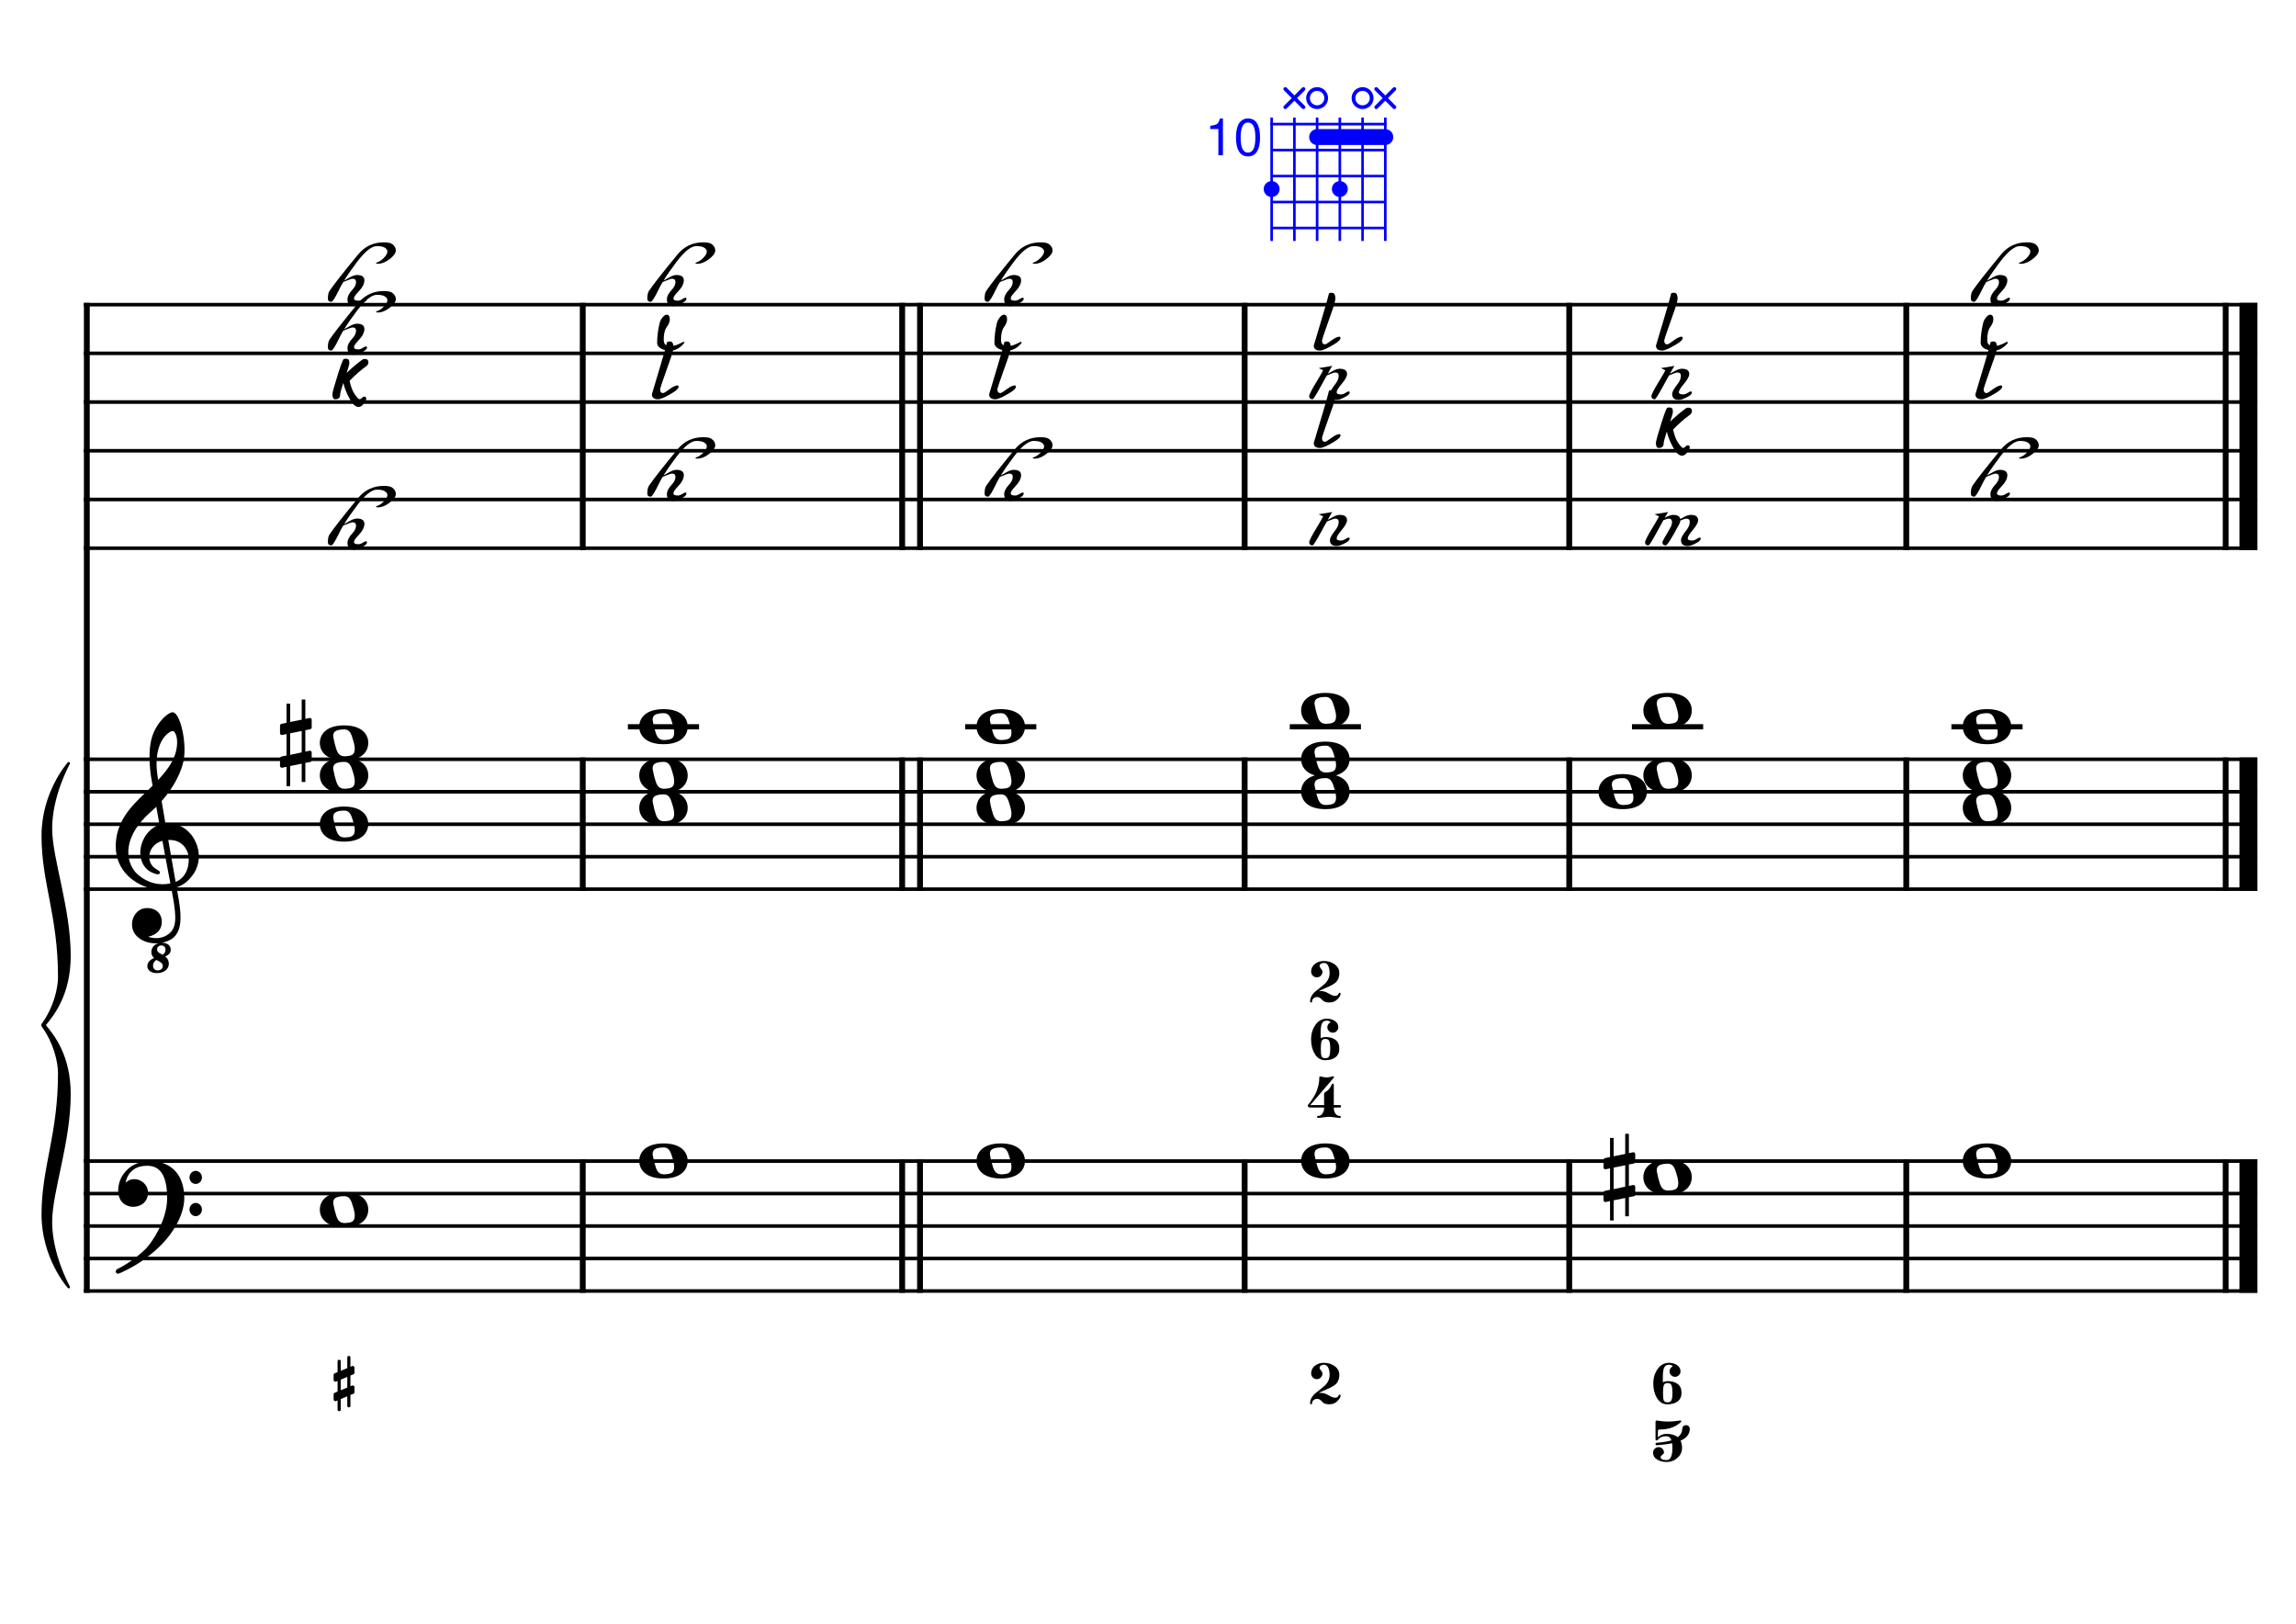 <?xml version="1.0" encoding="UTF-8" standalone="no"?>
<svg width="4209.44px" height="2976.38px" viewBox="0 0 4209.44 2976.38"
 xmlns="http://www.w3.org/2000/svg" xmlns:xlink="http://www.w3.org/1999/xlink" version="1.2" baseProfile="tiny">
<title>LaMineur (27)</title>
<desc>Generated by MuseScore 3.6.2</desc>
<polyline class="StaffLines" fill="none" stroke="#000000" stroke-width="6.55" stroke-linejoin="bevel" points="153.819,558.425 4138.58,558.425"/>
<polyline class="StaffLines" fill="none" stroke="#000000" stroke-width="6.55" stroke-linejoin="bevel" points="153.819,647.717 4138.58,647.717"/>
<polyline class="StaffLines" fill="none" stroke="#000000" stroke-width="6.55" stroke-linejoin="bevel" points="153.819,737.008 4138.58,737.008"/>
<polyline class="StaffLines" fill="none" stroke="#000000" stroke-width="6.55" stroke-linejoin="bevel" points="153.819,826.299 4138.58,826.299"/>
<polyline class="StaffLines" fill="none" stroke="#000000" stroke-width="6.55" stroke-linejoin="bevel" points="153.819,915.591 4138.58,915.591"/>
<polyline class="StaffLines" fill="none" stroke="#000000" stroke-width="6.55" stroke-linejoin="bevel" points="153.819,1004.88 4138.58,1004.88"/>
<polyline class="StaffLines" fill="none" stroke="#000000" stroke-width="6.55" stroke-linejoin="bevel" points="153.819,1391.81 4138.58,1391.81"/>
<polyline class="StaffLines" fill="none" stroke="#000000" stroke-width="6.55" stroke-linejoin="bevel" points="153.819,1451.34 4138.58,1451.34"/>
<polyline class="StaffLines" fill="none" stroke="#000000" stroke-width="6.55" stroke-linejoin="bevel" points="153.819,1510.87 4138.58,1510.87"/>
<polyline class="StaffLines" fill="none" stroke="#000000" stroke-width="6.55" stroke-linejoin="bevel" points="153.819,1570.39 4138.58,1570.39"/>
<polyline class="StaffLines" fill="none" stroke="#000000" stroke-width="6.55" stroke-linejoin="bevel" points="153.819,1629.92 4138.58,1629.92"/>
<polyline class="StaffLines" fill="none" stroke="#000000" stroke-width="6.55" stroke-linejoin="bevel" points="153.819,2128.36 4138.58,2128.36"/>
<polyline class="StaffLines" fill="none" stroke="#000000" stroke-width="6.55" stroke-linejoin="bevel" points="153.819,2187.89 4138.58,2187.89"/>
<polyline class="StaffLines" fill="none" stroke="#000000" stroke-width="6.55" stroke-linejoin="bevel" points="153.819,2247.41 4138.58,2247.41"/>
<polyline class="StaffLines" fill="none" stroke="#000000" stroke-width="6.55" stroke-linejoin="bevel" points="153.819,2306.94 4138.58,2306.94"/>
<polyline class="StaffLines" fill="none" stroke="#000000" stroke-width="6.55" stroke-linejoin="bevel" points="153.819,2366.47 4138.58,2366.47"/>
<polyline class="BarLine" fill="none" stroke="#000000" stroke-width="10.71" stroke-linejoin="bevel" points="159.176,2125.08 159.176,2369.74"/>
<polyline class="BarLine" fill="none" stroke="#000000" stroke-width="10.71" stroke-linejoin="bevel" points="1068.4,2125.08 1068.4,2369.74"/>
<polyline class="BarLine" fill="none" stroke="#000000" stroke-width="10.71" stroke-linejoin="bevel" points="1654.02,2125.08 1654.02,2369.74"/>
<polyline class="BarLine" fill="none" stroke="#000000" stroke-width="10.71" stroke-linejoin="bevel" points="1686.76,2125.08 1686.76,2369.74"/>
<polyline class="BarLine" fill="none" stroke="#000000" stroke-width="10.71" stroke-linejoin="bevel" points="2281.9,2125.08 2281.9,2369.74"/>
<polyline class="BarLine" fill="none" stroke="#000000" stroke-width="10.71" stroke-linejoin="bevel" points="2877.03,2125.08 2877.03,2369.74"/>
<polyline class="BarLine" fill="none" stroke="#000000" stroke-width="10.71" stroke-linejoin="bevel" points="3494.92,2125.08 3494.92,2369.74"/>
<polyline class="BarLine" fill="none" stroke="#000000" stroke-width="10.71" stroke-linejoin="bevel" points="4080.54,2125.08 4080.54,2369.74"/>
<polyline class="BarLine" fill="none" stroke="#000000" stroke-width="32.74" stroke-linejoin="bevel" points="4122.21,2125.08 4122.21,2369.74"/>
<polyline class="BarLine" fill="none" stroke="#000000" stroke-width="10.71" stroke-linejoin="bevel" points="159.176,1388.54 159.176,2128.36"/>
<polyline class="BarLine" fill="none" stroke="#000000" stroke-width="10.71" stroke-linejoin="bevel" points="1068.4,1388.54 1068.4,1633.2"/>
<polyline class="BarLine" fill="none" stroke="#000000" stroke-width="10.71" stroke-linejoin="bevel" points="1654.02,1388.54 1654.02,1633.2"/>
<polyline class="BarLine" fill="none" stroke="#000000" stroke-width="10.71" stroke-linejoin="bevel" points="1686.76,1388.54 1686.76,1633.2"/>
<polyline class="BarLine" fill="none" stroke="#000000" stroke-width="10.71" stroke-linejoin="bevel" points="2281.9,1388.54 2281.9,1633.2"/>
<polyline class="BarLine" fill="none" stroke="#000000" stroke-width="10.71" stroke-linejoin="bevel" points="2877.03,1388.54 2877.03,1633.2"/>
<polyline class="BarLine" fill="none" stroke="#000000" stroke-width="10.71" stroke-linejoin="bevel" points="3494.92,1388.54 3494.92,1633.2"/>
<polyline class="BarLine" fill="none" stroke="#000000" stroke-width="10.71" stroke-linejoin="bevel" points="4080.54,1388.54 4080.54,1633.2"/>
<polyline class="BarLine" fill="none" stroke="#000000" stroke-width="32.74" stroke-linejoin="bevel" points="4122.21,1388.54 4122.21,1633.2"/>
<polyline class="BarLine" fill="none" stroke="#000000" stroke-width="10.71" stroke-linejoin="bevel" points="159.176,555.151 159.176,1391.81"/>
<polyline class="BarLine" fill="none" stroke="#000000" stroke-width="10.71" stroke-linejoin="bevel" points="1068.4,555.151 1068.4,1008.16"/>
<polyline class="BarLine" fill="none" stroke="#000000" stroke-width="10.71" stroke-linejoin="bevel" points="1654.02,555.151 1654.02,1008.16"/>
<polyline class="BarLine" fill="none" stroke="#000000" stroke-width="10.71" stroke-linejoin="bevel" points="1686.76,555.151 1686.76,1008.16"/>
<polyline class="BarLine" fill="none" stroke="#000000" stroke-width="10.71" stroke-linejoin="bevel" points="2281.9,555.151 2281.9,1008.16"/>
<polyline class="BarLine" fill="none" stroke="#000000" stroke-width="10.71" stroke-linejoin="bevel" points="2877.03,555.151 2877.03,1008.16"/>
<polyline class="BarLine" fill="none" stroke="#000000" stroke-width="10.71" stroke-linejoin="bevel" points="3494.92,555.151 3494.92,1008.16"/>
<polyline class="BarLine" fill="none" stroke="#000000" stroke-width="10.71" stroke-linejoin="bevel" points="4080.54,555.151 4080.54,1008.16"/>
<polyline class="BarLine" fill="none" stroke="#000000" stroke-width="32.74" stroke-linejoin="bevel" points="4122.21,555.151 4122.21,1008.16"/>
<path class="Accidental" transform="matrix(2.381,0,0,2.381,2939.9,2158.12)" d="M23.3,-10.6 C23.9,-10.7 24.4,-11.4 24.4,-12 L24.4,-17.9 C24.4,-18.7 23.8,-19.3 23,-19.3 L22.8,-19.3 L19.5,-18.6 L19.5,-33.5 L16.7,-33.5 L16.7,-18 L7.8,-16.2 L7.8,-30.3 L5,-30.3 L5,-15.6 L1.1,-14.8 C0.5,-14.7 0,-14 0,-13.4 L0,-13.2 L0,-7.4 L0,-7.6 C0,-6.8 0.6,-6.2 1.4,-6.2 L1.7,-6.2 L5,-6.9 L5,9.6 L1.1,10.4 C0.5,10.5 0,11.2 0,11.8 L0,17.6 C0,18.4 0.6,19 1.4,19 L1.7,19 L5,18.3 L5,33.2 L7.8,33.2 L7.8,17.7 L16.7,15.9 L16.7,30 L19.5,30 L19.5,15.3 L23.3,14.6 C23.9,14.5 24.4,13.8 24.4,13.2 L24.4,7.3 C24.4,6.5 23.8,5.9 23,5.9 L22.8,5.9 L19.5,6.6 L19.5,-9.9 L23.3,-10.6 M7.8,9.1 L7.8,-7.5 L16.7,-9.3 L16.7,7.2 L7.8,9.1 "/>
<path class="Accidental" transform="matrix(2.381,0,0,2.381,513.384,1362.05)" d="M23.3,-10.6 C23.9,-10.7 24.4,-11.4 24.4,-12 L24.4,-17.9 C24.4,-18.7 23.8,-19.3 23,-19.3 L22.8,-19.3 L19.5,-18.6 L19.5,-33.5 L16.7,-33.5 L16.7,-18 L7.8,-16.2 L7.8,-30.3 L5,-30.3 L5,-15.6 L1.1,-14.8 C0.5,-14.7 0,-14 0,-13.4 L0,-13.2 L0,-7.4 L0,-7.6 C0,-6.8 0.6,-6.2 1.4,-6.2 L1.7,-6.2 L5,-6.9 L5,9.6 L1.1,10.4 C0.5,10.5 0,11.2 0,11.8 L0,17.6 C0,18.4 0.6,19 1.4,19 L1.7,19 L5,18.3 L5,33.2 L7.8,33.2 L7.8,17.7 L16.7,15.9 L16.7,30 L19.5,30 L19.5,15.3 L23.3,14.6 C23.9,14.5 24.4,13.8 24.4,13.2 L24.4,7.3 C24.4,6.5 23.8,5.9 23,5.9 L22.8,5.9 L19.5,6.6 L19.5,-9.9 L23.3,-10.6 M7.8,9.1 L7.8,-7.5 L16.7,-9.3 L16.7,7.2 L7.8,9.1 "/>
<polyline class="LedgerLine" fill="none" stroke="#000000" stroke-width="9.52" stroke-linejoin="bevel" points="1151.15,1332.28 1281.62,1332.28"/>
<polyline class="LedgerLine" fill="none" stroke="#000000" stroke-width="9.52" stroke-linejoin="bevel" points="1769.51,1332.28 1899.98,1332.28"/>
<polyline class="LedgerLine" fill="none" stroke="#000000" stroke-width="9.52" stroke-linejoin="bevel" points="2364.64,1332.28 2495.12,1332.28"/>
<polyline class="LedgerLine" fill="none" stroke="#000000" stroke-width="9.52" stroke-linejoin="bevel" points="2992.04,1332.28 3122.52,1332.28"/>
<polyline class="LedgerLine" fill="none" stroke="#000000" stroke-width="9.52" stroke-linejoin="bevel" points="3577.66,1332.28 3708.14,1332.28"/>
<path class="Note" transform="matrix(2.381,0,0,2.381,586.361,2217.65)" d="M18.7,-13.6 C4.9,-13.6 0,-6.6 0,-0.1 C0,6.4 4.9,13.4 18.7,13.4 C32.5,13.4 37.3,6.4 37.3,-0.1 C37.3,-6.6 32.5,-13.6 18.7,-13.6 M10.4,-4.5 C10.3,-4.9 10.3,-5.3 10.3,-5.7 C10.3,-6.5 10.5,-7.3 10.9,-8 C11.6,-9 12.8,-9.7 14.3,-10 C15.6,-10.3 16.3,-10.5 18.9,-10.5 L19,-10.5 C23,-10.5 24.3,-6.8 25.4,-3 L25.7,-2 C26.5,0.6 26.9,2.8 26.9,4.5 C26.9,5.7 26.7,6.8 26.3,7.6 C25.7,8.7 24.7,9.4 23,9.8 C22.1,10 20.6,10.1 20.6,10.1 C20.1,10.1 19.7,10.2 19.3,10.2 C16.1,10.2 14.1,9 12.7,4.7 C11.5,1 11.3,-0.1 10.4,-4.5"/>
<path class="Note" transform="matrix(2.381,0,0,2.381,1171.98,2128.36)" d="M18.7,-13.6 C4.9,-13.6 0,-6.6 0,-0.1 C0,6.4 4.9,13.4 18.7,13.4 C32.5,13.4 37.3,6.4 37.3,-0.1 C37.3,-6.6 32.5,-13.6 18.7,-13.6 M10.4,-4.5 C10.3,-4.9 10.3,-5.3 10.3,-5.7 C10.3,-6.5 10.5,-7.3 10.9,-8 C11.6,-9 12.8,-9.7 14.3,-10 C15.6,-10.3 16.3,-10.5 18.9,-10.5 L19,-10.5 C23,-10.5 24.3,-6.8 25.4,-3 L25.7,-2 C26.5,0.6 26.9,2.8 26.9,4.5 C26.9,5.7 26.7,6.8 26.3,7.6 C25.7,8.7 24.7,9.4 23,9.8 C22.1,10 20.6,10.1 20.6,10.1 C20.1,10.1 19.7,10.2 19.3,10.2 C16.1,10.2 14.1,9 12.7,4.7 C11.5,1 11.3,-0.1 10.4,-4.5"/>
<path class="Note" transform="matrix(2.381,0,0,2.381,1790.34,2128.36)" d="M18.7,-13.6 C4.9,-13.6 0,-6.6 0,-0.1 C0,6.4 4.9,13.4 18.7,13.4 C32.5,13.4 37.3,6.4 37.3,-0.1 C37.3,-6.6 32.5,-13.6 18.7,-13.6 M10.4,-4.5 C10.3,-4.9 10.3,-5.3 10.3,-5.7 C10.3,-6.5 10.5,-7.3 10.9,-8 C11.6,-9 12.8,-9.7 14.3,-10 C15.6,-10.3 16.3,-10.5 18.9,-10.5 L19,-10.5 C23,-10.5 24.3,-6.8 25.4,-3 L25.7,-2 C26.5,0.6 26.9,2.8 26.9,4.5 C26.9,5.7 26.7,6.8 26.3,7.6 C25.7,8.7 24.7,9.4 23,9.8 C22.1,10 20.6,10.1 20.6,10.1 C20.1,10.1 19.7,10.2 19.3,10.2 C16.1,10.2 14.1,9 12.7,4.7 C11.5,1 11.3,-0.1 10.4,-4.5"/>
<path class="Note" transform="matrix(2.381,0,0,2.381,2385.48,2128.36)" d="M18.7,-13.6 C4.9,-13.6 0,-6.6 0,-0.1 C0,6.4 4.9,13.4 18.7,13.4 C32.5,13.4 37.3,6.4 37.3,-0.1 C37.3,-6.6 32.5,-13.6 18.7,-13.6 M10.4,-4.5 C10.3,-4.9 10.3,-5.3 10.3,-5.7 C10.3,-6.5 10.5,-7.3 10.9,-8 C11.6,-9 12.8,-9.7 14.3,-10 C15.6,-10.3 16.3,-10.5 18.9,-10.5 L19,-10.5 C23,-10.5 24.3,-6.8 25.4,-3 L25.7,-2 C26.5,0.6 26.9,2.8 26.9,4.5 C26.9,5.7 26.7,6.8 26.3,7.6 C25.7,8.7 24.7,9.4 23,9.8 C22.1,10 20.6,10.1 20.6,10.1 C20.1,10.1 19.7,10.2 19.3,10.2 C16.1,10.2 14.1,9 12.7,4.7 C11.5,1 11.3,-0.1 10.4,-4.5"/>
<path class="Note" transform="matrix(2.381,0,0,2.381,3012.88,2158.12)" d="M18.7,-13.6 C4.9,-13.6 0,-6.6 0,-0.1 C0,6.4 4.9,13.4 18.7,13.4 C32.5,13.4 37.3,6.4 37.3,-0.1 C37.3,-6.6 32.5,-13.6 18.7,-13.6 M10.4,-4.5 C10.3,-4.9 10.3,-5.3 10.3,-5.7 C10.3,-6.5 10.5,-7.3 10.9,-8 C11.6,-9 12.8,-9.7 14.3,-10 C15.6,-10.3 16.3,-10.5 18.9,-10.5 L19,-10.5 C23,-10.5 24.3,-6.8 25.4,-3 L25.7,-2 C26.5,0.6 26.9,2.8 26.9,4.5 C26.9,5.7 26.7,6.8 26.3,7.6 C25.7,8.7 24.7,9.4 23,9.8 C22.1,10 20.6,10.1 20.6,10.1 C20.1,10.1 19.7,10.2 19.3,10.2 C16.1,10.2 14.1,9 12.7,4.7 C11.5,1 11.3,-0.1 10.4,-4.5"/>
<path class="Note" transform="matrix(2.381,0,0,2.381,3598.5,2128.36)" d="M18.7,-13.6 C4.9,-13.6 0,-6.6 0,-0.1 C0,6.4 4.9,13.4 18.7,13.4 C32.5,13.4 37.3,6.4 37.3,-0.1 C37.3,-6.6 32.5,-13.6 18.7,-13.6 M10.4,-4.5 C10.3,-4.9 10.3,-5.3 10.3,-5.7 C10.3,-6.5 10.5,-7.3 10.9,-8 C11.6,-9 12.8,-9.7 14.3,-10 C15.6,-10.3 16.3,-10.5 18.9,-10.5 L19,-10.5 C23,-10.5 24.3,-6.8 25.4,-3 L25.7,-2 C26.5,0.6 26.9,2.8 26.9,4.5 C26.9,5.7 26.7,6.8 26.3,7.6 C25.7,8.7 24.7,9.4 23,9.8 C22.1,10 20.6,10.1 20.6,10.1 C20.1,10.1 19.7,10.2 19.3,10.2 C16.1,10.2 14.1,9 12.7,4.7 C11.5,1 11.3,-0.1 10.4,-4.5"/>
<path class="Note" transform="matrix(2.381,0,0,2.381,586.361,1510.87)" d="M18.7,-13.6 C4.9,-13.6 0,-6.6 0,-0.1 C0,6.4 4.9,13.4 18.7,13.4 C32.5,13.4 37.3,6.4 37.3,-0.1 C37.3,-6.6 32.5,-13.6 18.7,-13.6 M10.4,-4.5 C10.3,-4.9 10.3,-5.3 10.3,-5.7 C10.3,-6.5 10.5,-7.3 10.9,-8 C11.6,-9 12.8,-9.7 14.3,-10 C15.6,-10.3 16.3,-10.5 18.9,-10.5 L19,-10.5 C23,-10.5 24.3,-6.8 25.4,-3 L25.7,-2 C26.5,0.6 26.9,2.8 26.9,4.5 C26.9,5.7 26.7,6.8 26.3,7.6 C25.7,8.7 24.7,9.4 23,9.8 C22.1,10 20.6,10.1 20.6,10.1 C20.1,10.1 19.7,10.2 19.3,10.2 C16.1,10.2 14.1,9 12.7,4.7 C11.5,1 11.3,-0.1 10.4,-4.5"/>
<path class="Note" transform="matrix(2.381,0,0,2.381,586.361,1421.57)" d="M18.7,-13.6 C4.9,-13.6 0,-6.6 0,-0.1 C0,6.4 4.9,13.4 18.7,13.4 C32.5,13.4 37.3,6.4 37.3,-0.1 C37.3,-6.6 32.5,-13.6 18.7,-13.6 M10.4,-4.5 C10.3,-4.9 10.3,-5.3 10.3,-5.7 C10.3,-6.5 10.5,-7.3 10.9,-8 C11.6,-9 12.8,-9.7 14.3,-10 C15.6,-10.3 16.3,-10.5 18.9,-10.5 L19,-10.5 C23,-10.5 24.3,-6.8 25.4,-3 L25.7,-2 C26.5,0.6 26.9,2.8 26.9,4.5 C26.9,5.7 26.7,6.8 26.3,7.6 C25.7,8.7 24.7,9.4 23,9.8 C22.1,10 20.6,10.1 20.6,10.1 C20.1,10.1 19.7,10.2 19.3,10.2 C16.1,10.2 14.1,9 12.7,4.7 C11.5,1 11.3,-0.1 10.4,-4.5"/>
<path class="Note" transform="matrix(2.381,0,0,2.381,586.361,1362.05)" d="M18.7,-13.6 C4.9,-13.6 0,-6.6 0,-0.1 C0,6.4 4.9,13.4 18.7,13.4 C32.5,13.4 37.3,6.4 37.3,-0.1 C37.3,-6.6 32.5,-13.6 18.7,-13.6 M10.4,-4.5 C10.3,-4.9 10.3,-5.3 10.3,-5.7 C10.3,-6.5 10.5,-7.3 10.9,-8 C11.6,-9 12.8,-9.7 14.3,-10 C15.6,-10.3 16.3,-10.5 18.9,-10.5 L19,-10.5 C23,-10.5 24.3,-6.8 25.4,-3 L25.7,-2 C26.5,0.6 26.9,2.8 26.9,4.5 C26.9,5.7 26.7,6.8 26.3,7.6 C25.7,8.7 24.7,9.4 23,9.8 C22.1,10 20.6,10.1 20.6,10.1 C20.1,10.1 19.7,10.2 19.3,10.2 C16.1,10.2 14.1,9 12.7,4.7 C11.5,1 11.3,-0.1 10.4,-4.5"/>
<path class="Note" transform="matrix(2.381,0,0,2.381,1171.98,1481.1)" d="M18.7,-13.6 C4.9,-13.6 0,-6.6 0,-0.1 C0,6.4 4.9,13.4 18.7,13.4 C32.5,13.4 37.3,6.4 37.3,-0.1 C37.3,-6.6 32.5,-13.6 18.7,-13.6 M10.4,-4.5 C10.3,-4.9 10.3,-5.3 10.3,-5.7 C10.3,-6.5 10.5,-7.3 10.9,-8 C11.6,-9 12.8,-9.7 14.3,-10 C15.6,-10.3 16.3,-10.5 18.9,-10.5 L19,-10.5 C23,-10.5 24.3,-6.8 25.4,-3 L25.7,-2 C26.5,0.6 26.9,2.8 26.9,4.5 C26.9,5.7 26.7,6.8 26.3,7.6 C25.7,8.7 24.7,9.4 23,9.8 C22.1,10 20.6,10.1 20.6,10.1 C20.1,10.1 19.7,10.2 19.3,10.2 C16.1,10.2 14.1,9 12.7,4.7 C11.5,1 11.3,-0.1 10.4,-4.5"/>
<path class="Note" transform="matrix(2.381,0,0,2.381,1171.98,1421.57)" d="M18.7,-13.6 C4.9,-13.6 0,-6.6 0,-0.1 C0,6.4 4.9,13.4 18.7,13.4 C32.5,13.4 37.3,6.4 37.3,-0.1 C37.3,-6.6 32.5,-13.6 18.7,-13.6 M10.4,-4.5 C10.3,-4.9 10.3,-5.3 10.3,-5.7 C10.3,-6.5 10.5,-7.3 10.9,-8 C11.6,-9 12.8,-9.7 14.3,-10 C15.6,-10.3 16.3,-10.5 18.9,-10.5 L19,-10.5 C23,-10.5 24.3,-6.8 25.4,-3 L25.7,-2 C26.5,0.6 26.9,2.8 26.9,4.5 C26.9,5.7 26.7,6.8 26.3,7.6 C25.7,8.7 24.7,9.4 23,9.8 C22.1,10 20.6,10.1 20.6,10.1 C20.1,10.1 19.7,10.2 19.3,10.2 C16.1,10.2 14.1,9 12.7,4.7 C11.5,1 11.3,-0.1 10.4,-4.5"/>
<path class="Note" transform="matrix(2.381,0,0,2.381,1171.98,1332.28)" d="M18.7,-13.6 C4.9,-13.6 0,-6.6 0,-0.1 C0,6.4 4.9,13.4 18.7,13.4 C32.5,13.4 37.3,6.4 37.3,-0.1 C37.3,-6.6 32.5,-13.6 18.7,-13.6 M10.4,-4.5 C10.3,-4.9 10.3,-5.3 10.3,-5.7 C10.3,-6.5 10.5,-7.3 10.9,-8 C11.6,-9 12.8,-9.7 14.3,-10 C15.6,-10.3 16.3,-10.5 18.9,-10.5 L19,-10.5 C23,-10.5 24.3,-6.8 25.4,-3 L25.7,-2 C26.5,0.6 26.9,2.8 26.9,4.5 C26.9,5.7 26.7,6.8 26.3,7.6 C25.7,8.7 24.7,9.4 23,9.8 C22.1,10 20.6,10.1 20.6,10.1 C20.1,10.1 19.7,10.2 19.3,10.2 C16.1,10.2 14.1,9 12.7,4.7 C11.5,1 11.3,-0.1 10.4,-4.5"/>
<path class="Note" transform="matrix(2.381,0,0,2.381,1790.34,1481.1)" d="M18.7,-13.6 C4.9,-13.6 0,-6.6 0,-0.1 C0,6.4 4.9,13.4 18.7,13.4 C32.5,13.4 37.3,6.4 37.3,-0.1 C37.3,-6.6 32.5,-13.6 18.7,-13.6 M10.4,-4.5 C10.3,-4.9 10.3,-5.3 10.3,-5.7 C10.3,-6.5 10.5,-7.3 10.9,-8 C11.6,-9 12.8,-9.7 14.3,-10 C15.6,-10.3 16.3,-10.5 18.9,-10.5 L19,-10.5 C23,-10.5 24.3,-6.8 25.4,-3 L25.7,-2 C26.5,0.6 26.9,2.8 26.9,4.5 C26.9,5.7 26.7,6.8 26.3,7.6 C25.7,8.7 24.7,9.4 23,9.8 C22.1,10 20.6,10.1 20.6,10.1 C20.1,10.1 19.7,10.2 19.3,10.2 C16.1,10.2 14.1,9 12.7,4.7 C11.5,1 11.3,-0.1 10.4,-4.5"/>
<path class="Note" transform="matrix(2.381,0,0,2.381,1790.34,1421.57)" d="M18.7,-13.6 C4.9,-13.6 0,-6.6 0,-0.1 C0,6.4 4.9,13.4 18.7,13.4 C32.5,13.4 37.3,6.4 37.3,-0.1 C37.3,-6.6 32.5,-13.6 18.7,-13.6 M10.4,-4.5 C10.3,-4.9 10.3,-5.3 10.3,-5.7 C10.3,-6.5 10.5,-7.3 10.9,-8 C11.6,-9 12.8,-9.7 14.3,-10 C15.6,-10.3 16.3,-10.5 18.9,-10.5 L19,-10.5 C23,-10.5 24.3,-6.8 25.4,-3 L25.7,-2 C26.5,0.6 26.9,2.8 26.9,4.5 C26.9,5.7 26.7,6.8 26.3,7.6 C25.7,8.7 24.7,9.4 23,9.8 C22.1,10 20.6,10.1 20.6,10.1 C20.1,10.1 19.7,10.2 19.3,10.2 C16.1,10.2 14.1,9 12.7,4.7 C11.5,1 11.3,-0.1 10.4,-4.5"/>
<path class="Note" transform="matrix(2.381,0,0,2.381,1790.34,1332.28)" d="M18.7,-13.6 C4.9,-13.6 0,-6.6 0,-0.1 C0,6.4 4.9,13.4 18.7,13.4 C32.5,13.4 37.3,6.4 37.3,-0.1 C37.3,-6.6 32.5,-13.6 18.7,-13.6 M10.4,-4.5 C10.3,-4.9 10.3,-5.3 10.3,-5.7 C10.3,-6.5 10.5,-7.3 10.9,-8 C11.6,-9 12.8,-9.7 14.3,-10 C15.6,-10.3 16.3,-10.5 18.9,-10.5 L19,-10.5 C23,-10.5 24.3,-6.8 25.4,-3 L25.7,-2 C26.5,0.6 26.9,2.8 26.9,4.5 C26.9,5.7 26.7,6.8 26.3,7.6 C25.7,8.7 24.7,9.4 23,9.8 C22.1,10 20.6,10.1 20.6,10.1 C20.1,10.1 19.7,10.2 19.3,10.2 C16.1,10.2 14.1,9 12.7,4.7 C11.5,1 11.3,-0.1 10.4,-4.5"/>
<path class="Note" transform="matrix(2.381,0,0,2.381,2385.48,1451.34)" d="M18.7,-13.6 C4.9,-13.6 0,-6.6 0,-0.1 C0,6.4 4.9,13.4 18.7,13.4 C32.5,13.4 37.3,6.4 37.3,-0.1 C37.3,-6.6 32.5,-13.6 18.7,-13.6 M10.4,-4.5 C10.3,-4.9 10.3,-5.3 10.3,-5.7 C10.3,-6.5 10.5,-7.3 10.9,-8 C11.6,-9 12.8,-9.7 14.3,-10 C15.6,-10.3 16.3,-10.5 18.9,-10.5 L19,-10.5 C23,-10.5 24.3,-6.8 25.4,-3 L25.7,-2 C26.5,0.6 26.9,2.8 26.9,4.5 C26.9,5.7 26.7,6.8 26.3,7.6 C25.7,8.7 24.7,9.4 23,9.8 C22.1,10 20.6,10.1 20.6,10.1 C20.1,10.1 19.7,10.2 19.3,10.2 C16.1,10.2 14.1,9 12.7,4.7 C11.5,1 11.3,-0.1 10.4,-4.5"/>
<path class="Note" transform="matrix(2.381,0,0,2.381,2385.48,1391.81)" d="M18.7,-13.6 C4.9,-13.6 0,-6.6 0,-0.1 C0,6.4 4.9,13.4 18.7,13.4 C32.5,13.4 37.3,6.4 37.3,-0.1 C37.3,-6.6 32.5,-13.6 18.7,-13.6 M10.4,-4.5 C10.3,-4.9 10.3,-5.3 10.3,-5.7 C10.3,-6.5 10.5,-7.3 10.9,-8 C11.6,-9 12.8,-9.7 14.3,-10 C15.6,-10.3 16.3,-10.5 18.9,-10.5 L19,-10.5 C23,-10.5 24.3,-6.8 25.4,-3 L25.7,-2 C26.5,0.6 26.9,2.8 26.9,4.5 C26.9,5.7 26.7,6.8 26.3,7.6 C25.7,8.7 24.7,9.4 23,9.8 C22.1,10 20.6,10.1 20.6,10.1 C20.1,10.1 19.7,10.2 19.3,10.2 C16.1,10.2 14.1,9 12.7,4.7 C11.5,1 11.3,-0.1 10.4,-4.5"/>
<path class="Note" transform="matrix(2.381,0,0,2.381,2385.48,1302.52)" d="M18.7,-13.6 C4.9,-13.6 0,-6.6 0,-0.1 C0,6.4 4.9,13.4 18.7,13.4 C32.5,13.4 37.3,6.4 37.3,-0.1 C37.3,-6.6 32.5,-13.6 18.7,-13.6 M10.4,-4.5 C10.3,-4.9 10.3,-5.3 10.3,-5.7 C10.3,-6.5 10.5,-7.3 10.9,-8 C11.6,-9 12.8,-9.7 14.3,-10 C15.6,-10.3 16.3,-10.5 18.9,-10.5 L19,-10.5 C23,-10.5 24.3,-6.8 25.4,-3 L25.7,-2 C26.5,0.6 26.9,2.8 26.9,4.5 C26.9,5.7 26.7,6.8 26.3,7.6 C25.7,8.7 24.7,9.4 23,9.8 C22.1,10 20.6,10.1 20.6,10.1 C20.1,10.1 19.7,10.2 19.3,10.2 C16.1,10.2 14.1,9 12.7,4.7 C11.5,1 11.3,-0.1 10.4,-4.5"/>
<path class="Note" transform="matrix(2.381,0,0,2.381,2930.62,1451.34)" d="M18.7,-13.6 C4.9,-13.6 0,-6.6 0,-0.1 C0,6.4 4.9,13.4 18.7,13.4 C32.5,13.4 37.3,6.4 37.3,-0.1 C37.3,-6.6 32.5,-13.6 18.7,-13.6 M10.4,-4.5 C10.3,-4.9 10.3,-5.3 10.3,-5.7 C10.3,-6.5 10.5,-7.3 10.9,-8 C11.6,-9 12.8,-9.7 14.3,-10 C15.6,-10.3 16.3,-10.5 18.9,-10.5 L19,-10.5 C23,-10.5 24.3,-6.8 25.4,-3 L25.7,-2 C26.5,0.6 26.9,2.8 26.9,4.5 C26.9,5.7 26.7,6.8 26.3,7.6 C25.7,8.7 24.7,9.4 23,9.8 C22.1,10 20.6,10.1 20.6,10.1 C20.1,10.1 19.7,10.2 19.3,10.2 C16.1,10.2 14.1,9 12.7,4.7 C11.5,1 11.3,-0.1 10.4,-4.5"/>
<path class="Note" transform="matrix(2.381,0,0,2.381,3012.88,1421.57)" d="M18.7,-13.6 C4.9,-13.6 0,-6.6 0,-0.1 C0,6.4 4.9,13.4 18.7,13.4 C32.5,13.4 37.3,6.4 37.3,-0.1 C37.3,-6.6 32.5,-13.6 18.7,-13.6 M10.4,-4.5 C10.3,-4.9 10.3,-5.3 10.3,-5.7 C10.3,-6.5 10.5,-7.3 10.9,-8 C11.6,-9 12.8,-9.7 14.3,-10 C15.6,-10.3 16.3,-10.5 18.9,-10.5 L19,-10.5 C23,-10.5 24.3,-6.8 25.4,-3 L25.7,-2 C26.5,0.6 26.9,2.8 26.9,4.5 C26.9,5.7 26.7,6.8 26.3,7.6 C25.7,8.7 24.7,9.4 23,9.8 C22.1,10 20.6,10.1 20.6,10.1 C20.1,10.1 19.7,10.2 19.3,10.2 C16.1,10.2 14.1,9 12.7,4.7 C11.5,1 11.3,-0.1 10.4,-4.5"/>
<path class="Note" transform="matrix(2.381,0,0,2.381,3012.88,1302.52)" d="M18.7,-13.6 C4.9,-13.6 0,-6.6 0,-0.1 C0,6.4 4.9,13.4 18.7,13.4 C32.5,13.4 37.3,6.4 37.3,-0.1 C37.3,-6.6 32.5,-13.6 18.7,-13.6 M10.4,-4.5 C10.3,-4.9 10.3,-5.3 10.3,-5.7 C10.3,-6.5 10.5,-7.3 10.9,-8 C11.6,-9 12.8,-9.7 14.3,-10 C15.6,-10.3 16.3,-10.5 18.9,-10.5 L19,-10.5 C23,-10.5 24.3,-6.8 25.4,-3 L25.7,-2 C26.5,0.6 26.9,2.8 26.9,4.5 C26.9,5.7 26.7,6.8 26.3,7.6 C25.7,8.7 24.7,9.4 23,9.8 C22.1,10 20.6,10.1 20.6,10.1 C20.1,10.1 19.7,10.2 19.3,10.2 C16.1,10.2 14.1,9 12.7,4.7 C11.5,1 11.3,-0.1 10.4,-4.5"/>
<path class="Note" transform="matrix(2.381,0,0,2.381,3598.5,1481.1)" d="M18.7,-13.6 C4.9,-13.6 0,-6.6 0,-0.1 C0,6.4 4.9,13.4 18.7,13.4 C32.5,13.4 37.3,6.4 37.3,-0.1 C37.3,-6.6 32.5,-13.6 18.7,-13.6 M10.4,-4.5 C10.3,-4.9 10.3,-5.3 10.3,-5.7 C10.3,-6.5 10.5,-7.3 10.9,-8 C11.6,-9 12.8,-9.7 14.3,-10 C15.6,-10.3 16.3,-10.5 18.9,-10.5 L19,-10.5 C23,-10.5 24.3,-6.8 25.4,-3 L25.7,-2 C26.5,0.6 26.9,2.8 26.9,4.5 C26.9,5.7 26.7,6.8 26.3,7.6 C25.7,8.7 24.7,9.4 23,9.8 C22.1,10 20.6,10.1 20.6,10.1 C20.1,10.1 19.7,10.2 19.3,10.2 C16.1,10.2 14.1,9 12.7,4.7 C11.5,1 11.3,-0.1 10.4,-4.5"/>
<path class="Note" transform="matrix(2.381,0,0,2.381,3598.5,1421.57)" d="M18.7,-13.6 C4.9,-13.6 0,-6.6 0,-0.1 C0,6.4 4.9,13.4 18.7,13.4 C32.5,13.4 37.3,6.4 37.3,-0.1 C37.3,-6.6 32.5,-13.6 18.7,-13.6 M10.4,-4.5 C10.3,-4.9 10.3,-5.3 10.3,-5.7 C10.3,-6.5 10.5,-7.3 10.9,-8 C11.6,-9 12.8,-9.7 14.3,-10 C15.6,-10.3 16.3,-10.5 18.9,-10.5 L19,-10.5 C23,-10.5 24.3,-6.8 25.4,-3 L25.7,-2 C26.5,0.6 26.9,2.8 26.9,4.5 C26.9,5.7 26.7,6.8 26.3,7.6 C25.7,8.7 24.7,9.4 23,9.8 C22.1,10 20.6,10.1 20.6,10.1 C20.1,10.1 19.7,10.2 19.3,10.2 C16.1,10.2 14.1,9 12.7,4.7 C11.5,1 11.3,-0.1 10.4,-4.5"/>
<path class="Note" transform="matrix(2.381,0,0,2.381,3598.5,1332.28)" d="M18.7,-13.6 C4.9,-13.6 0,-6.6 0,-0.1 C0,6.4 4.9,13.4 18.7,13.4 C32.5,13.4 37.3,6.4 37.3,-0.1 C37.3,-6.6 32.5,-13.6 18.7,-13.6 M10.4,-4.5 C10.3,-4.9 10.3,-5.3 10.3,-5.7 C10.3,-6.5 10.5,-7.3 10.9,-8 C11.6,-9 12.8,-9.7 14.3,-10 C15.6,-10.3 16.3,-10.5 18.9,-10.5 L19,-10.5 C23,-10.5 24.3,-6.8 25.4,-3 L25.7,-2 C26.5,0.6 26.9,2.8 26.9,4.5 C26.9,5.7 26.7,6.8 26.3,7.6 C25.7,8.7 24.7,9.4 23,9.8 C22.1,10 20.6,10.1 20.6,10.1 C20.1,10.1 19.7,10.2 19.3,10.2 C16.1,10.2 14.1,9 12.7,4.7 C11.5,1 11.3,-0.1 10.4,-4.5"/>
<path class="Note" d="M607.423,999.7 C603.24,999.7 601.148,997.802 601.148,994.006 C601.148,987.576 602.116,982.85 604.053,979.828 C612.11,967.897 629.62,945.585 656.581,912.891 C668.744,898.093 684.432,890.694 703.646,890.694 C711.083,890.694 716.235,891.74 719.102,893.832 C723.518,897.086 725.726,900.999 725.726,905.569 C725.726,910.373 721.852,915.719 714.105,921.607 C706.745,927.185 699.772,929.974 693.187,929.974 C690.63,929.974 689.352,929.703 689.352,929.16 C689.352,928.386 690.592,927.572 693.071,926.72 C696.402,925.48 699.966,922.962 703.762,919.166 C708.101,914.75 710.27,910.76 710.27,907.196 C710.27,904.795 708.604,902.509 705.273,900.34 C702.329,898.481 697.564,897.551 690.979,897.551 C681.372,897.551 669.248,907.235 654.605,926.604 C644.843,939.542 636.941,950.93 630.898,960.77 C633.842,959.143 637.367,957.167 641.473,954.843 C646.509,951.976 650.847,950.543 654.489,950.543 C663.553,950.543 668.085,953.797 668.085,960.305 C668.085,966.735 664.367,973.785 656.929,981.455 C651.661,986.878 649.027,990.907 649.027,993.541 C649.027,996.253 651.661,997.609 656.929,997.609 C659.563,997.609 662.275,996.679 665.064,994.819 C667.853,993.038 669.906,992.147 671.223,992.147 C672.308,992.147 672.85,992.844 672.85,994.238 C672.85,996.485 670.681,998.848 666.342,1001.33 C659.06,1005.51 653.21,1007.6 648.794,1007.6 C640.97,1007.6 637.057,1003.42 637.057,995.052 C637.057,989.784 640.079,983.934 646.122,977.504 C650.538,972.778 652.746,968.091 652.746,963.443 C652.746,959.414 650.576,957.4 646.238,957.4 C644.533,957.4 638.878,959.414 629.271,963.443 C626.404,968.246 624.003,972.662 622.066,976.691 C614.706,992.03 609.825,999.7 607.423,999.7"/>
<path class="Note" d="M607.423,642.535 C603.24,642.535 601.148,640.637 601.148,636.841 C601.148,630.41 602.116,625.684 604.053,622.663 C612.11,610.732 629.62,588.419 656.581,555.725 C668.744,540.928 684.432,533.529 703.646,533.529 C711.083,533.529 716.235,534.575 719.102,536.667 C723.518,539.921 725.726,543.833 725.726,548.404 C725.726,553.207 721.852,558.553 714.105,564.441 C706.745,570.019 699.772,572.808 693.187,572.808 C690.63,572.808 689.352,572.537 689.352,571.995 C689.352,571.22 690.592,570.407 693.071,569.555 C696.402,568.315 699.966,565.797 703.762,562.001 C708.101,557.585 710.27,553.595 710.27,550.031 C710.27,547.629 708.604,545.344 705.273,543.175 C702.329,541.315 697.564,540.386 690.979,540.386 C681.372,540.386 669.248,550.07 654.605,569.438 C644.843,582.376 636.941,593.765 630.898,603.604 C633.842,601.977 637.367,600.002 641.473,597.678 C646.509,594.811 650.847,593.378 654.489,593.378 C663.553,593.378 668.085,596.632 668.085,603.139 C668.085,609.57 664.367,616.62 656.929,624.29 C651.661,629.713 649.027,633.742 649.027,636.376 C649.027,639.087 651.661,640.443 656.929,640.443 C659.563,640.443 662.275,639.513 665.064,637.654 C667.853,635.872 669.906,634.981 671.223,634.981 C672.308,634.981 672.85,635.679 672.85,637.073 C672.85,639.32 670.681,641.683 666.342,644.162 C659.06,648.346 653.21,650.437 648.794,650.437 C640.97,650.437 637.057,646.254 637.057,637.887 C637.057,632.618 640.079,626.769 646.122,620.339 C650.538,615.613 652.746,610.926 652.746,606.277 C652.746,602.249 650.576,600.234 646.238,600.234 C644.533,600.234 638.878,602.249 629.271,606.277 C626.404,611.081 624.003,615.497 622.066,619.525 C614.706,634.865 609.825,642.535 607.423,642.535"/>
<path class="Note" d="M607.423,553.244 C603.24,553.244 601.148,551.346 601.148,547.549 C601.148,541.119 602.116,536.393 604.053,533.372 C612.11,521.441 629.62,499.128 656.581,466.434 C668.744,451.637 684.432,444.238 703.646,444.238 C711.083,444.238 716.235,445.284 719.102,447.375 C723.518,450.629 725.726,454.542 725.726,459.113 C725.726,463.916 721.852,469.262 714.105,475.15 C706.745,480.728 699.772,483.517 693.187,483.517 C690.63,483.517 689.352,483.246 689.352,482.704 C689.352,481.929 690.592,481.115 693.071,480.263 C696.402,479.024 699.966,476.506 703.762,472.709 C708.101,468.293 710.27,464.304 710.27,460.74 C710.27,458.338 708.604,456.053 705.273,453.883 C702.329,452.024 697.564,451.094 690.979,451.094 C681.372,451.094 669.248,460.778 654.605,480.147 C644.843,493.085 636.941,504.474 630.898,514.313 C633.842,512.686 637.367,510.71 641.473,508.386 C646.509,505.52 650.847,504.086 654.489,504.086 C663.553,504.086 668.085,507.34 668.085,513.848 C668.085,520.278 664.367,527.329 656.929,534.999 C651.661,540.422 649.027,544.45 649.027,547.084 C649.027,549.796 651.661,551.152 656.929,551.152 C659.563,551.152 662.275,550.222 665.064,548.363 C667.853,546.581 669.906,545.69 671.223,545.69 C672.308,545.69 672.85,546.387 672.85,547.782 C672.85,550.028 670.681,552.391 666.342,554.871 C659.06,559.054 653.21,561.146 648.794,561.146 C640.97,561.146 637.057,556.962 637.057,548.595 C637.057,543.327 640.079,537.478 646.122,531.047 C650.538,526.321 652.746,521.634 652.746,516.986 C652.746,512.957 650.576,510.943 646.238,510.943 C644.533,510.943 638.878,512.957 629.271,516.986 C626.404,521.789 624.003,526.205 622.066,530.234 C614.706,545.574 609.825,553.244 607.423,553.244"/>
<path class="Note" d="M668.318,657.916 C670.72,657.916 672.463,658.42 673.547,659.427 C674.787,660.512 675.407,662.1 675.407,664.192 C675.407,666.826 674.245,669.072 671.92,670.932 C661.849,678.059 651.506,687.124 640.892,698.125 C643.294,708.739 646.238,716.603 649.724,721.716 C654.295,728.456 657.433,731.826 659.137,731.826 C660.687,731.826 662.352,730.858 664.134,728.921 C665.374,727.604 666.575,726.945 667.737,726.945 C670.216,726.945 671.456,728.263 671.456,730.897 C671.456,733.686 669.248,737.482 664.832,742.285 C662.43,744.764 659.912,746.004 657.278,746.004 C651.855,746.004 646.393,740.93 640.892,730.78 C635.314,720.554 631.479,710.908 629.387,701.844 C625.513,713.775 623.577,721.096 623.577,723.808 C623.577,729.153 620.516,731.826 614.396,731.826 C611.065,731.826 609.399,728.727 609.399,722.529 C609.399,719.585 613.079,706.415 620.439,683.018 C624.08,671.552 627.063,663.533 629.387,658.962 C629.93,658.032 631.324,657.568 633.571,657.568 C636.205,657.568 638.026,658.11 639.033,659.194 C640.04,660.279 640.543,662.526 640.543,665.935 C640.543,667.639 638.878,673.527 635.546,683.599 C643.836,675.464 653.172,667.523 663.553,659.776 C665.18,658.536 666.768,657.916 668.318,657.916"/>
<path class="Note" d="M1193.04,910.409 C1188.86,910.409 1186.77,908.511 1186.77,904.715 C1186.77,898.284 1187.74,893.558 1189.67,890.537 C1197.73,878.606 1215.24,856.293 1242.2,823.599 C1254.36,808.802 1270.05,801.403 1289.27,801.403 C1296.7,801.403 1301.86,802.449 1304.72,804.541 C1309.14,807.795 1311.35,811.707 1311.35,816.278 C1311.35,821.082 1307.47,826.427 1299.72,832.315 C1292.36,837.893 1285.39,840.682 1278.81,840.682 C1276.25,840.682 1274.97,840.411 1274.97,839.869 C1274.97,839.094 1276.21,838.281 1278.69,837.429 C1282.02,836.189 1285.59,833.671 1289.38,829.875 C1293.72,825.459 1295.89,821.469 1295.89,817.905 C1295.89,815.503 1294.22,813.218 1290.89,811.049 C1287.95,809.189 1283.18,808.26 1276.6,808.26 C1266.99,808.26 1254.87,817.944 1240.22,837.312 C1230.46,850.25 1222.56,861.639 1216.52,871.478 C1219.46,869.851 1222.99,867.876 1227.09,865.552 C1232.13,862.685 1236.47,861.252 1240.11,861.252 C1249.17,861.252 1253.71,864.506 1253.71,871.013 C1253.71,877.444 1249.99,884.494 1242.55,892.164 C1237.28,897.587 1234.65,901.616 1234.65,904.25 C1234.65,906.961 1237.28,908.317 1242.55,908.317 C1245.18,908.317 1247.89,907.388 1250.68,905.528 C1253.47,903.746 1255.53,902.855 1256.84,902.855 C1257.93,902.855 1258.47,903.553 1258.47,904.947 C1258.47,907.194 1256.3,909.557 1251.96,912.036 C1244.68,916.22 1238.83,918.311 1234.41,918.311 C1226.59,918.311 1222.68,914.128 1222.68,905.761 C1222.68,900.492 1225.7,894.643 1231.74,888.213 C1236.16,883.487 1238.37,878.8 1238.37,874.151 C1238.37,870.123 1236.2,868.108 1231.86,868.108 C1230.15,868.108 1224.5,870.123 1214.89,874.151 C1212.02,878.955 1209.62,883.371 1207.69,887.399 C1200.33,902.739 1195.44,910.409 1193.04,910.409"/>
<path class="Note" d="M1222.33,576.876 C1226.12,576.876 1228.02,579.781 1228.02,585.592 C1228.02,589.775 1226.05,594.579 1222.1,600.002 C1218.61,604.883 1216.87,612.436 1216.87,622.663 C1216.87,627.544 1218.14,630.798 1220.7,632.425 C1222.48,633.664 1225.81,634.323 1230.7,634.4 C1235.96,634.4 1243.44,631.727 1253.12,626.382 L1254.98,628.241 C1252.5,631.417 1249.52,634.284 1246.04,636.841 C1240.84,640.637 1235.54,642.535 1230.11,642.535 C1222.29,642.535 1216.36,641.412 1212.33,639.165 C1207.3,636.376 1204.78,632.889 1204.78,628.706 C1204.78,617.162 1206.25,605.115 1209.2,592.564 C1210.28,587.993 1212.64,583.81 1216.29,580.013 C1218.38,577.922 1220.39,576.876 1222.33,576.876"/>
<path class="Note" d="M1193.04,553.244 C1188.86,553.244 1186.77,551.346 1186.77,547.549 C1186.77,541.119 1187.74,536.393 1189.67,533.372 C1197.73,521.441 1215.24,499.128 1242.2,466.434 C1254.36,451.637 1270.05,444.238 1289.27,444.238 C1296.7,444.238 1301.86,445.284 1304.72,447.375 C1309.14,450.629 1311.35,454.542 1311.35,459.113 C1311.35,463.916 1307.47,469.262 1299.72,475.15 C1292.36,480.728 1285.39,483.517 1278.81,483.517 C1276.25,483.517 1274.97,483.246 1274.97,482.704 C1274.97,481.929 1276.21,481.115 1278.69,480.263 C1282.02,479.024 1285.59,476.506 1289.38,472.709 C1293.72,468.293 1295.89,464.304 1295.89,460.74 C1295.89,458.338 1294.22,456.053 1290.89,453.883 C1287.95,452.024 1283.18,451.094 1276.6,451.094 C1266.99,451.094 1254.87,460.778 1240.22,480.147 C1230.46,493.085 1222.56,504.474 1216.52,514.313 C1219.46,512.686 1222.99,510.71 1227.09,508.386 C1232.13,505.52 1236.47,504.086 1240.11,504.086 C1249.17,504.086 1253.71,507.34 1253.71,513.848 C1253.71,520.278 1249.99,527.329 1242.55,534.999 C1237.28,540.422 1234.65,544.45 1234.65,547.084 C1234.65,549.796 1237.28,551.152 1242.55,551.152 C1245.18,551.152 1247.89,550.222 1250.68,548.363 C1253.47,546.581 1255.53,545.69 1256.84,545.69 C1257.93,545.69 1258.47,546.387 1258.47,547.782 C1258.47,550.028 1256.3,552.391 1251.96,554.871 C1244.68,559.054 1238.83,561.146 1234.41,561.146 C1226.59,561.146 1222.68,556.962 1222.68,548.595 C1222.68,543.327 1225.7,537.478 1231.74,531.047 C1236.16,526.321 1238.37,521.634 1238.37,516.986 C1238.37,512.957 1236.2,510.943 1231.86,510.943 C1230.15,510.943 1224.5,512.957 1214.89,516.986 C1212.02,521.789 1209.62,526.205 1207.69,530.234 C1200.33,545.574 1195.44,553.244 1193.04,553.244"/>
<path class="Note" d="M1227.56,625.958 C1230.04,625.958 1231.74,626.578 1232.67,627.818 C1234.07,629.909 1234.76,632.853 1234.76,636.65 C1234.76,641.066 1231.66,651.641 1225.47,668.375 C1215.32,696.808 1210.24,711.877 1210.24,713.581 C1210.24,718.152 1212.06,720.476 1215.7,720.554 C1217.25,720.554 1221.21,718.152 1227.56,713.349 C1233.83,708.778 1238.68,706.492 1242.08,706.492 C1243.48,706.492 1244.18,707.345 1244.18,709.049 C1244.18,711.916 1240.34,715.673 1232.67,720.321 C1220.12,727.991 1211.44,731.826 1206.64,731.826 C1198.97,731.826 1195.14,728.805 1195.14,722.762 C1195.14,722.607 1200.44,704.827 1211.06,669.421 C1217.49,648.116 1221.4,634.248 1222.79,627.818 C1223.03,626.578 1224.61,625.958 1227.56,625.958"/>
<path class="Note" d="M1811.4,910.409 C1807.22,910.409 1805.13,908.511 1805.13,904.715 C1805.13,898.284 1806.1,893.558 1808.03,890.537 C1816.09,878.606 1833.6,856.293 1860.56,823.599 C1872.72,808.802 1888.41,801.403 1907.63,801.403 C1915.06,801.403 1920.22,802.449 1923.08,804.541 C1927.5,807.795 1929.71,811.707 1929.71,816.278 C1929.71,821.082 1925.83,826.427 1918.08,832.315 C1910.72,837.893 1903.75,840.682 1897.17,840.682 C1894.61,840.682 1893.33,840.411 1893.33,839.869 C1893.33,839.094 1894.57,838.281 1897.05,837.429 C1900.38,836.189 1903.95,833.671 1907.74,829.875 C1912.08,825.459 1914.25,821.469 1914.25,817.905 C1914.25,815.503 1912.58,813.218 1909.25,811.049 C1906.31,809.189 1901.54,808.26 1894.96,808.26 C1885.35,808.26 1873.23,817.944 1858.58,837.312 C1848.82,850.25 1840.92,861.639 1834.88,871.478 C1837.82,869.851 1841.35,867.876 1845.45,865.552 C1850.49,862.685 1854.83,861.252 1858.47,861.252 C1867.53,861.252 1872.07,864.506 1872.07,871.013 C1872.07,877.444 1868.35,884.494 1860.91,892.164 C1855.64,897.587 1853.01,901.616 1853.01,904.25 C1853.01,906.961 1855.64,908.317 1860.91,908.317 C1863.54,908.317 1866.25,907.388 1869.04,905.528 C1871.83,903.746 1873.89,902.855 1875.2,902.855 C1876.29,902.855 1876.83,903.553 1876.83,904.947 C1876.83,907.194 1874.66,909.557 1870.32,912.036 C1863.04,916.22 1857.19,918.311 1852.77,918.311 C1844.95,918.311 1841.04,914.128 1841.04,905.761 C1841.04,900.492 1844.06,894.643 1850.1,888.213 C1854.52,883.487 1856.73,878.8 1856.73,874.151 C1856.73,870.123 1854.56,868.108 1850.22,868.108 C1848.51,868.108 1842.86,870.123 1833.25,874.151 C1830.38,878.955 1827.98,883.371 1826.05,887.399 C1818.69,902.739 1813.81,910.409 1811.4,910.409"/>
<path class="Note" d="M1840.69,576.876 C1844.48,576.876 1846.38,579.781 1846.38,585.592 C1846.38,589.775 1844.41,594.579 1840.46,600.002 C1836.97,604.883 1835.23,612.436 1835.23,622.663 C1835.23,627.544 1836.5,630.798 1839.06,632.425 C1840.84,633.664 1844.17,634.323 1849.06,634.4 C1854.32,634.4 1861.8,631.727 1871.48,626.382 L1873.34,628.241 C1870.86,631.417 1867.88,634.284 1864.4,636.841 C1859.2,640.637 1853.9,642.535 1848.47,642.535 C1840.65,642.535 1834.72,641.412 1830.69,639.165 C1825.66,636.376 1823.14,632.889 1823.14,628.706 C1823.14,617.162 1824.61,605.115 1827.56,592.564 C1828.64,587.993 1831,583.81 1834.65,580.013 C1836.74,577.922 1838.75,576.876 1840.69,576.876"/>
<path class="Note" d="M1811.4,553.244 C1807.22,553.244 1805.13,551.346 1805.13,547.549 C1805.13,541.119 1806.1,536.393 1808.03,533.372 C1816.09,521.441 1833.6,499.128 1860.56,466.434 C1872.72,451.637 1888.41,444.238 1907.63,444.238 C1915.06,444.238 1920.22,445.284 1923.08,447.375 C1927.5,450.629 1929.71,454.542 1929.71,459.113 C1929.71,463.916 1925.83,469.262 1918.08,475.15 C1910.72,480.728 1903.75,483.517 1897.17,483.517 C1894.61,483.517 1893.33,483.246 1893.33,482.704 C1893.33,481.929 1894.57,481.115 1897.05,480.263 C1900.38,479.024 1903.95,476.506 1907.74,472.709 C1912.08,468.293 1914.25,464.304 1914.25,460.74 C1914.25,458.338 1912.58,456.053 1909.25,453.883 C1906.31,452.024 1901.54,451.094 1894.96,451.094 C1885.35,451.094 1873.23,460.778 1858.58,480.147 C1848.82,493.085 1840.92,504.474 1834.88,514.313 C1837.82,512.686 1841.35,510.71 1845.45,508.386 C1850.49,505.52 1854.83,504.086 1858.47,504.086 C1867.53,504.086 1872.07,507.34 1872.07,513.848 C1872.07,520.278 1868.35,527.329 1860.91,534.999 C1855.64,540.422 1853.01,544.45 1853.01,547.084 C1853.01,549.796 1855.64,551.152 1860.91,551.152 C1863.54,551.152 1866.25,550.222 1869.04,548.363 C1871.83,546.581 1873.89,545.69 1875.2,545.69 C1876.29,545.69 1876.83,546.387 1876.83,547.782 C1876.83,550.028 1874.66,552.391 1870.32,554.871 C1863.04,559.054 1857.19,561.146 1852.77,561.146 C1844.95,561.146 1841.04,556.962 1841.04,548.595 C1841.04,543.327 1844.06,537.478 1850.1,531.047 C1854.52,526.321 1856.73,521.634 1856.73,516.986 C1856.73,512.957 1854.56,510.943 1850.22,510.943 C1848.51,510.943 1842.86,512.957 1833.25,516.986 C1830.38,521.789 1827.98,526.205 1826.05,530.234 C1818.69,545.574 1813.81,553.244 1811.4,553.244"/>
<path class="Note" d="M1845.92,625.958 C1848.4,625.958 1850.1,626.578 1851.03,627.818 C1852.43,629.909 1853.12,632.853 1853.12,636.65 C1853.12,641.066 1850.02,651.641 1843.83,668.375 C1833.68,696.808 1828.6,711.877 1828.6,713.581 C1828.6,718.152 1830.42,720.476 1834.06,720.554 C1835.61,720.554 1839.57,718.152 1845.92,713.349 C1852.19,708.778 1857.04,706.492 1860.44,706.492 C1861.84,706.492 1862.54,707.345 1862.54,709.049 C1862.54,711.916 1858.7,715.673 1851.03,720.321 C1838.48,727.991 1829.8,731.826 1825,731.826 C1817.33,731.826 1813.5,728.805 1813.5,722.762 C1813.5,722.607 1818.8,704.827 1829.42,669.421 C1835.85,648.116 1839.76,634.248 1841.15,627.818 C1841.39,626.578 1842.97,625.958 1845.92,625.958"/>
<path class="Note" d="M2434.2,952.984 C2436.75,951.512 2439.7,949.885 2443.03,948.103 C2448.22,945.236 2452.56,943.803 2456.04,943.803 C2465.11,943.803 2469.64,947.057 2469.64,953.565 C2469.64,957.903 2466.27,964.024 2459.53,971.926 C2453.57,978.976 2450.58,983.973 2450.58,986.917 C2450.58,989.551 2453.22,990.868 2458.48,990.868 C2461.12,990.868 2463.83,989.939 2466.62,988.079 C2469.41,986.297 2471.46,985.406 2472.78,985.406 C2473.86,985.406 2474.41,986.104 2474.41,987.498 C2474.41,989.745 2472.24,992.108 2467.9,994.587 C2460.62,998.771 2454.77,1000.86 2450.35,1000.86 C2442.29,1000.86 2438.26,997.182 2438.26,989.822 C2438.26,986.414 2441.44,980.603 2447.79,972.391 C2452.13,967.045 2454.3,961.816 2454.3,956.702 C2454.3,952.674 2452.13,950.659 2447.79,950.659 C2446.24,950.659 2441.17,952.441 2432.57,956.005 C2429.47,961.583 2425.67,968.478 2421.18,976.691 C2412.81,992.03 2407.93,999.7 2406.54,999.7 C2402.35,999.7 2400.26,997.802 2400.26,994.006 C2400.26,991.139 2404.91,982.075 2414.21,966.813 C2420.41,956.664 2424.28,949.923 2425.83,946.592 L2417.69,942.641 L2442.56,938.573 C2441.94,939.193 2439.15,943.997 2434.2,952.984"/>
<path class="Note" d="M2441.05,536.667 C2443.53,536.667 2445.24,537.287 2446.17,538.526 C2447.56,540.618 2448.26,543.562 2448.26,547.358 C2448.26,551.774 2445.16,562.349 2438.96,579.084 C2428.81,607.517 2423.74,622.585 2423.74,624.29 C2423.74,628.861 2425.56,631.185 2429.2,631.263 C2430.75,631.263 2434.7,628.861 2441.05,624.057 C2447.33,619.486 2452.17,617.201 2455.58,617.201 C2456.97,617.201 2457.67,618.053 2457.67,619.758 C2457.67,622.624 2453.84,626.382 2446.17,631.03 C2433.62,638.7 2424.94,642.535 2420.14,642.535 C2412.47,642.535 2408.63,639.513 2408.63,633.471 C2408.63,633.316 2413.94,615.535 2424.55,580.13 C2430.98,558.824 2434.89,544.957 2436.29,538.526 C2436.52,537.287 2438.11,536.667 2441.05,536.667"/>
<path class="Note" d="M2441.05,715.249 C2443.53,715.249 2445.24,715.869 2446.17,717.109 C2447.56,719.201 2448.26,722.145 2448.26,725.941 C2448.26,730.357 2445.16,740.932 2438.96,757.666 C2428.81,786.099 2423.74,801.168 2423.74,802.873 C2423.74,807.443 2425.56,809.768 2429.2,809.845 C2430.75,809.845 2434.7,807.443 2441.05,802.64 C2447.33,798.069 2452.17,795.784 2455.58,795.784 C2456.97,795.784 2457.67,796.636 2457.67,798.34 C2457.67,801.207 2453.84,804.964 2446.17,809.613 C2433.62,817.283 2424.94,821.118 2420.14,821.118 C2412.47,821.118 2408.63,818.096 2408.63,812.053 C2408.63,811.898 2413.94,794.118 2424.55,758.712 C2430.98,737.407 2434.89,723.539 2436.29,717.109 C2436.52,715.869 2438.11,715.249 2441.05,715.249"/>
<path class="Note" d="M2434.2,685.11 C2436.75,683.638 2439.7,682.011 2443.03,680.229 C2448.22,677.362 2452.56,675.929 2456.04,675.929 C2465.11,675.929 2469.64,679.183 2469.64,685.691 C2469.64,690.029 2466.27,696.15 2459.53,704.052 C2453.57,711.102 2450.58,716.099 2450.58,719.043 C2450.58,721.677 2453.22,722.994 2458.48,722.994 C2461.12,722.994 2463.83,722.065 2466.62,720.205 C2469.41,718.423 2471.46,717.532 2472.78,717.532 C2473.86,717.532 2474.41,718.23 2474.41,719.624 C2474.41,721.871 2472.24,724.234 2467.9,726.713 C2460.62,730.897 2454.77,732.988 2450.35,732.988 C2442.29,732.988 2438.26,729.308 2438.26,721.948 C2438.26,718.54 2441.44,712.729 2447.79,704.517 C2452.13,699.171 2454.3,693.942 2454.3,688.828 C2454.3,684.8 2452.13,682.785 2447.79,682.785 C2446.24,682.785 2441.17,684.567 2432.57,688.131 C2429.47,693.709 2425.67,700.604 2421.18,708.817 C2412.81,724.156 2407.93,731.826 2406.54,731.826 C2402.35,731.826 2400.26,729.928 2400.26,726.132 C2400.26,723.265 2404.91,714.201 2414.21,698.939 C2420.41,688.79 2424.28,682.049 2425.83,678.718 L2417.69,674.767 L2442.56,670.699 C2441.94,671.319 2439.15,676.123 2434.2,685.11"/>
<path class="Note" d="M3078.45,961.118 C3064.81,986.84 3056.68,999.7 3054.04,999.7 C3049.86,999.7 3047.77,997.802 3047.77,994.006 C3047.77,992.689 3052.53,983.973 3062.06,967.859 C3064.31,964.062 3065.43,960.344 3065.43,956.702 C3065.43,952.674 3063.26,950.659 3058.92,950.659 C3057.76,950.659 3054.66,951.628 3049.63,953.565 C3046.3,959.53 3042.07,967.239 3036.96,976.691 C3028.67,992.03 3023.79,999.7 3022.32,999.7 C3018.13,999.7 3016.04,997.802 3016.04,994.006 C3016.04,991.139 3020.69,982.075 3029.99,966.813 C3036.26,956.509 3040.14,949.768 3041.61,946.592 L3033.47,942.641 L3058.34,938.573 C3057.8,939.193 3055.67,942.757 3051.95,949.265 C3052.65,948.877 3053.39,948.49 3054.16,948.103 C3059.89,945.236 3064.23,943.803 3067.18,943.803 C3075.23,943.803 3079.73,946.36 3080.66,951.473 C3082.52,950.466 3084.53,949.342 3086.7,948.103 C3091.73,945.236 3096.07,943.803 3099.71,943.803 C3108.78,943.803 3113.31,947.057 3113.31,953.565 C3113.31,957.903 3109.94,964.024 3103.2,971.926 C3097.24,978.976 3094.25,983.973 3094.25,986.917 C3094.25,989.551 3096.89,990.868 3102.15,990.868 C3104.79,990.868 3107.5,989.939 3110.29,988.079 C3113.08,986.297 3115.13,985.406 3116.45,985.406 C3117.53,985.406 3118.08,986.104 3118.08,987.498 C3118.08,989.745 3115.91,992.108 3111.57,994.587 C3104.29,998.771 3098.44,1000.86 3094.02,1000.86 C3085.96,1000.86 3081.93,997.182 3081.93,989.822 C3081.93,986.026 3085.11,980.216 3091.46,972.391 C3095.8,967.045 3097.97,961.816 3097.97,956.702 C3097.97,952.674 3095.8,950.659 3091.46,950.659 C3090.15,950.659 3086.58,951.821 3080.77,954.146 C3080.62,956.16 3079.84,958.484 3078.45,961.118"/>
<path class="Note" d="M3068.45,536.667 C3070.93,536.667 3072.64,537.287 3073.57,538.526 C3074.96,540.618 3075.66,543.562 3075.66,547.358 C3075.66,551.774 3072.56,562.349 3066.36,579.084 C3056.21,607.517 3051.14,622.585 3051.14,624.29 C3051.14,628.861 3052.96,631.185 3056.6,631.263 C3058.15,631.263 3062.1,628.861 3068.45,624.057 C3074.73,619.486 3079.57,617.201 3082.98,617.201 C3084.37,617.201 3085.07,618.053 3085.07,619.758 C3085.07,622.624 3081.24,626.382 3073.57,631.03 C3061.02,638.7 3052.34,642.535 3047.54,642.535 C3039.87,642.535 3036.03,639.513 3036.03,633.471 C3036.03,633.316 3041.34,615.535 3051.95,580.13 C3058.38,558.824 3062.29,544.957 3063.69,538.526 C3063.92,537.287 3065.51,536.667 3068.45,536.667"/>
<path class="Note" d="M3094.83,747.207 C3097.24,747.207 3098.98,747.711 3100.06,748.718 C3101.3,749.803 3101.92,751.391 3101.92,753.483 C3101.92,756.117 3100.76,758.364 3098.44,760.223 C3088.36,767.351 3078.02,776.415 3067.41,787.416 C3069.81,798.03 3072.75,805.894 3076.24,811.007 C3080.81,817.748 3083.95,821.118 3085.65,821.118 C3087.2,821.118 3088.87,820.149 3090.65,818.212 C3091.89,816.895 3093.09,816.237 3094.25,816.237 C3096.73,816.237 3097.97,817.554 3097.97,820.188 C3097.97,822.977 3095.76,826.773 3091.35,831.577 C3088.95,834.056 3086.43,835.295 3083.79,835.295 C3078.37,835.295 3072.91,830.221 3067.41,820.072 C3061.83,809.845 3057.99,800.2 3055.9,791.135 C3052.03,803.066 3050.09,810.388 3050.09,813.099 C3050.09,818.445 3047.03,821.118 3040.91,821.118 C3037.58,821.118 3035.91,818.019 3035.91,811.821 C3035.91,808.877 3039.59,795.706 3046.95,772.309 C3050.6,760.843 3053.58,752.824 3055.9,748.253 C3056.45,747.324 3057.84,746.859 3060.09,746.859 C3062.72,746.859 3064.54,747.401 3065.55,748.486 C3066.56,749.57 3067.06,751.817 3067.06,755.226 C3067.06,756.93 3065.39,762.818 3062.06,772.89 C3070.35,764.755 3079.69,756.814 3090.07,749.067 C3091.7,747.827 3093.28,747.207 3094.83,747.207"/>
<path class="Note" d="M3061.6,685.11 C3064.15,683.638 3067.1,682.011 3070.43,680.229 C3075.62,677.362 3079.96,675.929 3083.45,675.929 C3092.51,675.929 3097.04,679.183 3097.04,685.691 C3097.04,690.029 3093.67,696.15 3086.93,704.052 C3080.97,711.102 3077.98,716.099 3077.98,719.043 C3077.98,721.677 3080.62,722.994 3085.89,722.994 C3088.52,722.994 3091.23,722.065 3094.02,720.205 C3096.81,718.423 3098.86,717.532 3100.18,717.532 C3101.26,717.532 3101.81,718.23 3101.81,719.624 C3101.81,721.871 3099.64,724.234 3095.3,726.713 C3088.02,730.897 3082.17,732.988 3077.75,732.988 C3069.69,732.988 3065.66,729.308 3065.66,721.948 C3065.66,718.54 3068.84,712.729 3075.19,704.517 C3079.53,699.171 3081.7,693.942 3081.7,688.828 C3081.7,684.8 3079.53,682.785 3075.19,682.785 C3073.64,682.785 3068.57,684.567 3059.97,688.131 C3056.87,693.709 3053.08,700.604 3048.58,708.817 C3040.21,724.156 3035.33,731.826 3033.94,731.826 C3029.76,731.826 3027.66,729.928 3027.66,726.132 C3027.66,723.265 3032.31,714.201 3041.61,698.939 C3047.81,688.79 3051.68,682.049 3053.23,678.718 L3045.1,674.767 L3069.96,670.699 C3069.34,671.319 3066.56,676.123 3061.6,685.11"/>
<path class="Note" d="M3619.56,910.409 C3615.38,910.409 3613.28,908.511 3613.28,904.715 C3613.28,898.284 3614.25,893.558 3616.19,890.537 C3624.25,878.606 3641.76,856.293 3668.72,823.599 C3680.88,808.802 3696.57,801.403 3715.78,801.403 C3723.22,801.403 3728.37,802.449 3731.24,804.541 C3735.65,807.795 3737.86,811.707 3737.86,816.278 C3737.86,821.082 3733.99,826.427 3726.24,832.315 C3718.88,837.893 3711.91,840.682 3705.32,840.682 C3702.77,840.682 3701.49,840.411 3701.49,839.869 C3701.49,839.094 3702.73,838.281 3705.21,837.429 C3708.54,836.189 3712.1,833.671 3715.9,829.875 C3720.24,825.459 3722.41,821.469 3722.41,817.905 C3722.41,815.503 3720.74,813.218 3717.41,811.049 C3714.46,809.189 3709.7,808.26 3703.11,808.26 C3693.51,808.26 3681.38,817.944 3666.74,837.312 C3656.98,850.25 3649.08,861.639 3643.03,871.478 C3645.98,869.851 3649.5,867.876 3653.61,865.552 C3658.64,862.685 3662.98,861.252 3666.62,861.252 C3675.69,861.252 3680.22,864.506 3680.22,871.013 C3680.22,877.444 3676.5,884.494 3669.06,892.164 C3663.8,897.587 3661.16,901.616 3661.16,904.25 C3661.16,906.961 3663.8,908.317 3669.06,908.317 C3671.7,908.317 3674.41,907.388 3677.2,905.528 C3679.99,903.746 3682.04,902.855 3683.36,902.855 C3684.44,902.855 3684.99,903.553 3684.99,904.947 C3684.99,907.194 3682.82,909.557 3678.48,912.036 C3671.2,916.22 3665.35,918.311 3660.93,918.311 C3653.11,918.311 3649.19,914.128 3649.19,905.761 C3649.19,900.492 3652.21,894.643 3658.26,888.213 C3662.67,883.487 3664.88,878.8 3664.88,874.151 C3664.88,870.123 3662.71,868.108 3658.37,868.108 C3656.67,868.108 3651.01,870.123 3641.41,874.151 C3638.54,878.955 3636.14,883.371 3634.2,887.399 C3626.84,902.739 3621.96,910.409 3619.56,910.409"/>
<path class="Note" d="M3648.84,576.876 C3652.64,576.876 3654.54,579.781 3654.54,585.592 C3654.54,589.775 3652.56,594.579 3648.61,600.002 C3645.13,604.883 3643.38,612.436 3643.38,622.663 C3643.38,627.544 3644.66,630.798 3647.22,632.425 C3649,633.664 3652.33,634.323 3657.21,634.4 C3662.48,634.4 3669.96,631.727 3679.64,626.382 L3681.5,628.241 C3679.02,631.417 3676.04,634.284 3672.55,636.841 C3667.36,640.637 3662.05,642.535 3656.63,642.535 C3648.81,642.535 3642.88,641.412 3638.85,639.165 C3633.81,636.376 3631.3,632.889 3631.3,628.706 C3631.3,617.162 3632.77,605.115 3635.71,592.564 C3636.8,587.993 3639.16,583.81 3642.8,580.013 C3644.89,577.922 3646.91,576.876 3648.84,576.876"/>
<path class="Note" d="M3619.56,553.244 C3615.38,553.244 3613.28,551.346 3613.28,547.549 C3613.28,541.119 3614.25,536.393 3616.19,533.372 C3624.25,521.441 3641.76,499.128 3668.72,466.434 C3680.88,451.637 3696.57,444.238 3715.78,444.238 C3723.22,444.238 3728.37,445.284 3731.24,447.375 C3735.65,450.629 3737.86,454.542 3737.86,459.113 C3737.86,463.916 3733.99,469.262 3726.24,475.15 C3718.88,480.728 3711.91,483.517 3705.32,483.517 C3702.77,483.517 3701.49,483.246 3701.49,482.704 C3701.49,481.929 3702.73,481.115 3705.21,480.263 C3708.54,479.024 3712.1,476.506 3715.9,472.709 C3720.24,468.293 3722.41,464.304 3722.41,460.74 C3722.41,458.338 3720.74,456.053 3717.41,453.883 C3714.46,452.024 3709.7,451.094 3703.11,451.094 C3693.51,451.094 3681.38,460.778 3666.74,480.147 C3656.98,493.085 3649.08,504.474 3643.03,514.313 C3645.98,512.686 3649.5,510.71 3653.61,508.386 C3658.64,505.52 3662.98,504.086 3666.62,504.086 C3675.69,504.086 3680.22,507.34 3680.22,513.848 C3680.22,520.278 3676.5,527.329 3669.06,534.999 C3663.8,540.422 3661.16,544.45 3661.16,547.084 C3661.16,549.796 3663.8,551.152 3669.06,551.152 C3671.7,551.152 3674.41,550.222 3677.2,548.363 C3679.99,546.581 3682.04,545.69 3683.36,545.69 C3684.44,545.69 3684.99,546.387 3684.99,547.782 C3684.99,550.028 3682.82,552.391 3678.48,554.871 C3671.2,559.054 3665.35,561.146 3660.93,561.146 C3653.11,561.146 3649.19,556.962 3649.19,548.595 C3649.19,543.327 3652.21,537.478 3658.26,531.047 C3662.67,526.321 3664.88,521.634 3664.88,516.986 C3664.88,512.957 3662.71,510.943 3658.37,510.943 C3656.67,510.943 3651.01,512.957 3641.41,516.986 C3638.54,521.789 3636.14,526.205 3634.2,530.234 C3626.84,545.574 3621.96,553.244 3619.56,553.244"/>
<path class="Note" d="M3654.07,625.958 C3656.55,625.958 3658.26,626.578 3659.19,627.818 C3660.58,629.909 3661.28,632.853 3661.28,636.65 C3661.28,641.066 3658.18,651.641 3651.98,668.375 C3641.83,696.808 3636.76,711.877 3636.76,713.581 C3636.76,718.152 3638.58,720.476 3642.22,720.554 C3643.77,720.554 3647.72,718.152 3654.07,713.349 C3660.35,708.778 3665.19,706.492 3668.6,706.492 C3669.99,706.492 3670.69,707.345 3670.69,709.049 C3670.69,711.916 3666.86,715.673 3659.19,720.321 C3646.64,727.991 3637.96,731.826 3633.16,731.826 C3625.49,731.826 3621.65,728.805 3621.65,722.762 C3621.65,722.607 3626.96,704.827 3637.57,669.421 C3644,648.116 3647.91,634.248 3649.31,627.818 C3649.54,626.578 3651.13,625.958 3654.07,625.958"/>
<path class="Clef" transform="matrix(2.381,0,0,2.381,212.156,2187.89)" d="M25.4,-25.1 C17.8,-25.1 11.7,-20.7 11.6,-20.7 C5.8,-16.4 3.5,-11.3 2.6,-7.8 C2.1,-6 1.9,-4.2 1.9,-2.5 C1.9,-0.1 2.3,2.1 3.2,4 C4.4,6.7 6.7,8.6 9.7,9.6 C10.9,10 12.2,10.2 13.5,10.2 C15.7,10.2 18,9.6 19.9,8.5 C23,6.8 24.9,3.2 24.9,-0.7 C24.9,-4.2 23.1,-7.4 20.1,-9.3 C18,-10.7 16,-11.1 14.3,-11.1 C13.1,-11.1 12,-10.9 11.1,-10.6 C10.1,-10.2 8.4,-9.2 7.6,-8.5 C7.9,-10.4 9.1,-13.3 10.2,-14.9 C11.3,-16.5 13.5,-18.5 15.2,-19.4 C17.7,-20.8 20.9,-21.4 24.4,-21.4 C34.6,-21.4 39.6,-13.2 39.6,3.6 C39.6,12.9 36.1,21.8 33.1,27.7 C29.8,34.3 25.4,40.6 21.5,44.1 C11.1,53.6 1.3,58.1 1.2,58.1 C1.2,58.1 -0.3,59 0.1,60.5 C0.4,61.5 1.3,61.7 1.9,61.7 C2,61.7 2.3,61.6 2.4,61.6 C2.5,61.6 13.9,56.9 23,49.8 C28.1,46.1 32.7,42.1 36.7,37.8 C40.3,33.9 43.4,29.7 45.9,25.5 C50.3,18 52.8,10.2 52.8,3.5 C52.8,-4.8 50.6,-11.7 46.5,-16.6 C41.8,-22.2 34.7,-25.1 25.4,-25.1 M56.8,-12.4 C56.8,-9.6 59,-7.4 61.6,-7.4 C64.2,-7.4 66.4,-9.6 66.4,-12.4 C66.4,-15.2 64.2,-17.5 61.6,-17.5 C59,-17.5 56.8,-15.2 56.8,-12.4 M56.8,12.3 C56.8,15.1 59,17.4 61.6,17.4 C64.2,17.4 66.4,15.1 66.4,12.3 C66.4,9.5 64.2,7.2 61.6,7.2 C59,7.2 56.8,9.5 56.8,12.3"/>
<path class="Clef" transform="matrix(2.381,0,0,2.381,212.156,1570.39)" d="M63.37,-5.89 C62.14,-11.32 59.5,-15.14 58.72,-16.18 C55.53,-20.45 51.52,-23.3 46.83,-24.65 C43.72,-25.54 40.72,-25.65 38.3,-25.47 C37.26,-31.48 36.26,-37.36 35.35,-42.81 C40.79,-48.97 44.42,-54.77 46.69,-59.07 C50.16,-65.65 51.31,-70.23 51.36,-70.43 C53.08,-75.64 53.44,-83.34 52.34,-91.55 C51.33,-99.1 49.24,-105.81 46.89,-109.06 C45.86,-110.49 44.81,-111.22 43.77,-111.22 C42.55,-111.22 40.04,-109.98 37.15,-107.21 C34.85,-105.01 31.58,-101.12 29.02,-95.11 C26.02,-88.05 25.81,-78.56 26.16,-71.84 C26.54,-64.57 27.65,-58.88 27.66,-58.83 C27.68,-58.74 27.94,-57.24 28.39,-54.67 C28.16,-54.44 27.92,-54.22 27.67,-53.98 C26.63,-52.98 25.44,-51.84 24.06,-50.46 C23.2,-49.6 22.25,-48.69 21.25,-47.72 C12.79,-39.57 0,-27.25 0,-8.1 C0,-3.4 0.9,1.02 2.68,5.03 C4.27,8.63 6.57,11.91 9.5,14.78 C17.23,22.33 27.82,25.54 34.88,25.38 C37.83,25.31 40.46,25.07 42.85,24.62 C44.68,34.22 45.82,41.25 45.86,46.59 C45.9,53.1 44.25,57.07 40.35,59.84 C37.92,61.57 35.11,62.52 32.01,62.67 C29.42,62.79 27.16,62.32 25.73,61.91 L25.72,61.91 C25.72,61.91 25.43,61.83 25.42,61.63 C25.41,61.45 25.76,61.4 25.77,61.4 L25.79,61.4 C27.71,60.96 31.28,59.73 33.64,56.43 C35.44,53.91 36.31,49.29 34.47,45.35 C33.36,42.96 30.85,40.01 25.23,39.56 C22.74,39.36 20.47,39.87 18.47,41.07 C16.66,42.15 15.16,43.79 14.11,45.79 C11.65,50.49 12.11,56.22 15.24,60.06 C18.2,63.68 22.82,65.99 28.25,66.57 C29.1,66.66 29.95,66.7 30.8,66.7 C31.51,66.7 32.22,66.67 32.92,66.61 C31.72,66.94 30.64,67.49 29.77,68.25 C28.28,69.54 27.44,71.38 27.44,73.41 C27.44,75.28 28.06,76.65 29.55,78.04 C28.41,78.5 27.55,78.98 26.79,79.56 C25.25,80.73 24.34,82.46 24.34,84.19 C24.34,87.45 27.3,89.63 31.72,89.63 C37.13,89.63 40.91,86.63 40.91,82.35 C40.91,80.12 39.91,78.18 38.08,76.83 C41.01,75.62 42.37,73.94 42.37,71.56 C42.39,70.05 41.69,68.61 40.49,67.69 C39.28,66.74 37.62,66.24 35.69,66.24 L35.51,66.24 C38.28,65.7 40.92,64.7 43.21,63.28 C46.87,60.71 48.99,56.73 49.67,51.1 C50.23,46.46 49.84,40.55 48.44,32.48 C48.08,30.39 47.54,27.36 46.88,23.6 C52.63,21.68 56.79,18.11 60.56,12.26 C63.85,6.52 64.8,0.42 63.37,-5.89 M32.39,87.54 C30.19,87.54 28.73,86.12 28.73,84.01 C28.73,82.11 29.65,80.5 31.32,79.47 C31.68,79.66 31.77,79.71 32.11,79.88 C33.3,80.48 33.3,80.48 33.55,80.63 L33.56,80.64 C35.47,81.73 36.25,82.76 36.25,84.18 C36.24,86.09 34.59,87.54 32.39,87.54 M38.31,71.63 C38.31,73.27 37.73,74.34 36.18,75.53 C34.74,74.78 34.35,74.56 33.98,74.34 L33.88,74.28 C32.33,73.34 31.85,72.66 31.85,71.4 C31.85,69.6 33.23,68.34 35.19,68.34 C37.17,68.35 38.31,69.55 38.31,71.63 M33.15,-83.81 C34.93,-89.55 37.67,-92.8 39.66,-94.53 C41.41,-96.05 43.06,-96.76 43.98,-96.76 C44.12,-96.76 44.24,-96.74 44.34,-96.71 C44.8,-96.57 45.33,-96 45.8,-95.13 C48.11,-90.84 47.37,-84.13 46.03,-79.69 C44.4,-74.29 41.48,-68.68 32.69,-59.06 C32.52,-60.17 32.36,-61.22 32.21,-62.2 C30.95,-70.49 31.27,-77.76 33.15,-83.81 M29.15,20.31 C24.51,19.09 20.08,16.59 16.32,13.09 C15.01,11.86 13.14,9.69 11.67,6.3 C10.31,3.14 9.65,-0.29 9.7,-3.88 C9.77,-8.57 11.08,-13.39 13.59,-18.18 C16.51,-23.76 21.07,-29.29 27.13,-34.62 C28.58,-35.9 29.95,-37.18 31.24,-38.46 C32,-34.2 32.83,-29.51 33.71,-24.63 C29.86,-23.36 25.11,-20.21 22,-14.56 C18.47,-7.99 18.61,-2.47 19.34,1.01 C20.28,5.47 22.81,9.23 26.27,11.32 C27.2,11.88 31.33,14.01 33.17,13.43 C33.54,13.31 33.81,13.09 33.95,12.76 C34.46,11.59 33.44,10.95 31.88,9.99 C31.28,9.62 30.61,9.2 29.88,8.67 C26.56,6.18 25.11,1.73 26.18,-2.65 C26.76,-5.05 28.04,-7.21 29.88,-8.91 C31.55,-10.46 33.59,-11.56 35.97,-12.2 C38.01,-0.96 40.07,10.19 41.71,18.55 C41.84,19.24 41.98,19.91 42.11,20.58 C37.71,21.51 33.37,21.42 29.15,20.31 M54.9,10.1 C53.73,13.28 51.27,17.35 46.14,19.41 C46.07,18.99 45.99,18.56 45.91,18.13 C44.36,9.37 42.43,-1.61 40.47,-12.87 C50.82,-13.35 55.09,-5.91 55.98,-1.08 C56.45,1.45 56.45,5.89 54.9,10.1"/>
<path class="FiguredBass" d="M624.736,2564.55 L624.736,2583.94 C624.736,2585.86 623.762,2586.82 621.814,2586.82 C619.866,2586.82 618.892,2585.86 618.892,2583.94 L618.892,2567.06 L615.923,2568.27 C615.614,2568.39 615.212,2568.45 614.717,2568.45 C613.913,2568.45 613.202,2568.14 612.583,2567.52 C611.965,2566.91 611.655,2566.19 611.655,2565.39 L611.655,2555.93 C611.655,2554.57 612.305,2553.61 613.604,2553.05 L618.892,2550.82 L618.892,2531.34 L615.923,2532.55 C615.737,2532.61 615.49,2532.64 615.181,2532.64 C615.057,2532.64 614.902,2532.64 614.717,2532.64 C613.789,2532.52 613.047,2532.18 612.49,2531.62 C611.934,2531.06 611.655,2530.41 611.655,2529.67 L611.655,2520.21 C611.655,2518.91 612.305,2517.98 613.604,2517.43 L618.892,2515.2 L618.892,2495.44 C618.892,2493.52 619.866,2492.56 621.814,2492.56 C623.762,2492.56 624.736,2493.52 624.736,2495.44 L624.736,2512.79 L636.704,2507.78 L636.704,2488.39 C636.704,2486.47 637.663,2485.51 639.58,2485.51 C641.497,2485.51 642.456,2486.47 642.456,2488.39 L642.456,2505.46 L645.703,2504.07 C646.012,2503.94 646.353,2503.88 646.724,2503.88 C647.528,2503.88 648.254,2504.19 648.904,2504.81 C649.553,2505.43 649.878,2506.14 649.878,2506.94 L649.878,2516.41 C649.878,2517.77 649.198,2518.72 647.837,2519.28 L642.456,2521.51 L642.456,2541.08 L645.703,2539.78 C645.889,2539.72 646.105,2539.69 646.353,2539.69 C646.476,2539.69 646.6,2539.69 646.724,2539.69 C647.775,2539.88 648.564,2540.22 649.089,2540.71 C649.615,2541.21 649.878,2541.86 649.878,2542.66 L649.878,2552.12 C649.878,2553.42 649.198,2554.35 647.837,2554.91 L642.456,2557.13 L642.456,2576.89 C642.456,2578.81 641.497,2579.77 639.58,2579.77 C637.663,2579.77 636.704,2578.81 636.704,2576.89 L636.704,2559.55 L624.736,2564.55 M624.736,2548.41 L636.704,2543.5 L636.704,2523.92 L624.736,2528.93 L624.736,2548.41 "/>
<path class="FiguredBass" d="M2436.84,2574.2 C2430.84,2574.2 2426.48,2572.53 2423.76,2569.19 C2422.77,2567.96 2421.5,2566.81 2419.95,2565.76 C2418.41,2564.71 2416.71,2564.18 2414.85,2564.18 C2412.44,2564.18 2410.28,2564.94 2408.36,2566.46 C2406.44,2567.97 2405.48,2570 2405.48,2572.53 C2405.48,2573.65 2404.93,2574.2 2403.81,2574.2 C2402.58,2574.2 2401.96,2573.65 2401.96,2572.53 C2401.96,2568.76 2402.84,2565.31 2404.6,2562.19 C2406.36,2559.07 2408.57,2556.44 2411.23,2554.3 C2413.89,2552.17 2416.77,2549.88 2419.86,2547.44 C2422.95,2545 2425.82,2542.63 2428.44,2540.34 C2431.07,2538.05 2433.27,2535.16 2435.03,2531.67 C2436.79,2528.17 2437.67,2524.35 2437.67,2520.21 C2437.67,2515.01 2436.82,2510.62 2435.12,2507.04 C2433.42,2503.45 2430.75,2501.65 2427.1,2501.65 C2425,2501.65 2423.17,2502.16 2421.62,2503.19 C2420.08,2504.21 2419.31,2505.55 2419.31,2507.22 C2419.31,2508.52 2420.19,2510.22 2421.95,2512.32 C2423.71,2514.43 2424.59,2516.19 2424.59,2517.61 C2424.59,2520.58 2423.59,2523.07 2421.58,2525.08 C2419.57,2527.09 2417.14,2528.09 2414.3,2528.09 C2411.33,2528.09 2408.84,2527.06 2406.83,2524.99 C2404.82,2522.92 2403.81,2520.46 2403.81,2517.61 C2403.81,2511.92 2406.09,2507.25 2410.63,2503.6 C2415.18,2499.95 2420.67,2498.13 2427.1,2498.13 C2434.71,2498.13 2441.34,2500.19 2447,2504.3 C2452.66,2508.41 2455.49,2513.72 2455.49,2520.21 C2455.49,2524.6 2454.7,2528.4 2453.12,2531.62 C2451.54,2534.84 2449.29,2537.43 2446.35,2539.41 C2443.41,2541.39 2440.47,2543.08 2437.54,2544.47 C2434.6,2545.86 2431.15,2547.36 2427.19,2548.97 C2423.23,2550.58 2420.05,2552.15 2417.64,2553.7 C2418.93,2553.39 2420.26,2553.24 2421.62,2553.24 C2426.2,2553.24 2430.96,2554.72 2435.91,2557.69 C2440.86,2560.66 2444.76,2562.14 2447.6,2562.14 C2449.21,2562.14 2450.52,2561.85 2451.54,2561.26 C2452.56,2560.67 2453.23,2560.02 2453.54,2559.31 C2453.85,2558.6 2454.2,2557.94 2454.61,2557.32 C2455.01,2556.7 2455.46,2556.39 2455.95,2556.39 C2457.19,2556.39 2457.81,2557.01 2457.81,2558.25 C2457.81,2560.91 2455.89,2564.23 2452.05,2568.22 C2448.22,2572.21 2443.15,2574.2 2436.84,2574.2"/>
<path class="FiguredBass" d="M3060.07,2501.65 C3055.49,2501.65 3052.44,2503.49 3050.93,2507.17 C3049.41,2510.85 3048.65,2516.07 3048.65,2522.81 L3048.65,2533.75 C3051.87,2532.46 3054.65,2531.78 3057,2531.71 C3065.04,2531.71 3071.37,2533.49 3075.98,2537.05 C3080.58,2540.6 3082.89,2545.89 3082.89,2552.91 C3082.89,2559.93 3080.55,2565.24 3075.88,2568.82 C3071.21,2572.41 3064.92,2574.2 3057,2574.2 C3048.9,2574.2 3042.56,2570.45 3037.99,2562.93 C3033.41,2555.42 3031.12,2546.5 3031.12,2536.17 C3031.12,2525.9 3033.78,2516.99 3039.1,2509.45 C3044.42,2501.9 3051.41,2498.13 3060.07,2498.13 C3065.76,2498.13 3070.67,2499.57 3074.82,2502.44 C3078.96,2505.32 3081.03,2509.11 3081.03,2513.81 C3081.03,2516.53 3080.04,2518.88 3078.06,2520.86 C3076.08,2522.84 3073.72,2523.83 3070.97,2523.83 C3068.21,2523.83 3065.85,2522.84 3063.87,2520.86 C3061.89,2518.88 3060.9,2516.53 3060.9,2513.81 C3060.9,2511.15 3061.89,2508.8 3063.87,2506.76 C3064.55,2505.95 3065.51,2505.27 3066.75,2504.72 C3066.44,2503.91 3065.82,2503.29 3064.89,2502.86 C3063.53,2502.06 3061.92,2501.65 3060.07,2501.65 M3064.61,2539.6 C3063.5,2536.69 3061.06,2535.24 3057.28,2535.24 C3053.51,2535.24 3051.17,2536.69 3050.28,2539.6 C3049.38,2542.51 3048.93,2546.93 3048.93,2552.87 C3048.93,2559.85 3049.38,2564.55 3050.28,2566.97 C3051.17,2569.38 3053.51,2570.59 3057.28,2570.59 C3061.06,2570.59 3063.5,2569.13 3064.61,2566.22 C3065.72,2563.32 3066.28,2558.88 3066.28,2552.91 C3066.28,2546.94 3065.72,2542.51 3064.61,2539.6"/>
<path class="FiguredBass" d="M3037.43,2603.88 L3041.88,2604.53 C3043.06,2604.71 3044.51,2604.9 3046.24,2605.09 C3050.51,2605.58 3054.62,2605.83 3058.58,2605.83 C3062.54,2605.83 3066.71,2605.58 3071.11,2605.09 C3072.84,2604.9 3074.35,2604.71 3075.65,2604.53 L3080.2,2603.88 C3081.13,2603.88 3081.84,2604.19 3082.33,2604.81 C3082.7,2605.3 3082.64,2605.8 3082.15,2606.29 C3072.5,2615.75 3059.17,2620.49 3042.16,2620.49 C3041.48,2620.49 3040.88,2620.73 3040.35,2621.23 C3039.83,2621.72 3039.56,2622.34 3039.56,2623.08 L3039.56,2634.87 C3043.95,2630.54 3049.27,2628.37 3055.52,2628.37 C3064.24,2628.37 3071.04,2630.41 3075.93,2634.49 C3081.25,2630.47 3084.03,2625.34 3084.28,2619.09 C3084.34,2617.11 3084.99,2615.51 3086.23,2614.27 C3087.59,2613.03 3089.23,2612.41 3091.14,2612.41 C3093.06,2612.41 3094.69,2613.06 3096.02,2614.36 C3097.35,2615.66 3098.01,2617.24 3098.01,2619.09 C3098.01,2628.68 3092.35,2635.95 3081.03,2640.9 C3082.89,2644.54 3083.82,2649 3083.82,2654.26 C3083.82,2661.24 3081.03,2667.27 3075.47,2672.35 C3069.9,2677.42 3063.25,2679.95 3055.52,2679.95 C3048.84,2679.95 3043.04,2678.44 3038.12,2675.41 C3033.21,2672.38 3030.75,2668.17 3030.75,2662.79 C3030.75,2660.07 3031.74,2657.7 3033.72,2655.69 C3035.7,2653.68 3038.06,2652.68 3040.82,2652.68 C3043.57,2652.68 3045.9,2653.67 3047.82,2655.65 C3049.74,2657.63 3050.7,2660.01 3050.7,2662.79 C3050.7,2664.03 3049.68,2665.37 3047.63,2666.83 C3045.59,2668.28 3044.57,2669.62 3044.57,2670.86 C3044.57,2674.57 3048.22,2676.43 3055.52,2676.43 C3062.63,2676.43 3066.19,2669.04 3066.19,2654.26 C3066.19,2650.98 3066,2648.1 3065.63,2645.63 C3058.15,2647.17 3048.78,2648.38 3037.52,2649.25 C3035.98,2649.37 3035.2,2648.6 3035.2,2646.93 C3035.2,2645.57 3035.98,2644.82 3037.52,2644.7 C3048.9,2643.77 3057.87,2642.29 3064.43,2640.25 C3062.69,2635.3 3059.73,2632.79 3055.52,2632.73 C3049.15,2632.73 3044.7,2634.03 3042.16,2636.63 C3039.62,2639.23 3038.05,2640.52 3037.43,2640.52 C3035.94,2640.52 3035.2,2639.75 3035.2,2638.21 L3035.2,2606.29 C3035.2,2605.67 3035.42,2605.12 3035.85,2604.62 C3036.35,2604.13 3036.87,2603.88 3037.43,2603.88"/>
<path class="FiguredBass" d="M2436.84,1837.66 C2430.84,1837.66 2426.48,1835.99 2423.76,1832.65 C2422.77,1831.41 2421.5,1830.27 2419.95,1829.21 C2418.41,1828.16 2416.71,1827.64 2414.85,1827.64 C2412.44,1827.64 2410.28,1828.39 2408.36,1829.91 C2406.44,1831.42 2405.48,1833.45 2405.48,1835.99 C2405.48,1837.1 2404.93,1837.66 2403.81,1837.66 C2402.58,1837.66 2401.96,1837.1 2401.96,1835.99 C2401.96,1832.21 2402.84,1828.77 2404.6,1825.64 C2406.36,1822.52 2408.57,1819.89 2411.23,1817.76 C2413.89,1815.62 2416.77,1813.33 2419.86,1810.89 C2422.95,1808.45 2425.82,1806.08 2428.44,1803.79 C2431.07,1801.51 2433.27,1798.61 2435.03,1795.12 C2436.79,1791.63 2437.67,1787.81 2437.67,1783.66 C2437.67,1778.47 2436.82,1774.08 2435.12,1770.49 C2433.42,1766.9 2430.75,1765.11 2427.1,1765.11 C2425,1765.11 2423.17,1765.62 2421.62,1766.64 C2420.08,1767.66 2419.31,1769 2419.31,1770.67 C2419.31,1771.97 2420.19,1773.67 2421.95,1775.78 C2423.71,1777.88 2424.59,1779.64 2424.59,1781.06 C2424.59,1784.03 2423.59,1786.52 2421.58,1788.53 C2419.57,1790.54 2417.14,1791.55 2414.3,1791.55 C2411.33,1791.55 2408.84,1790.51 2406.83,1788.44 C2404.82,1786.37 2403.81,1783.91 2403.81,1781.06 C2403.81,1775.37 2406.09,1770.7 2410.63,1767.06 C2415.18,1763.41 2420.67,1761.58 2427.1,1761.58 C2434.71,1761.58 2441.34,1763.64 2447,1767.75 C2452.66,1771.86 2455.49,1777.17 2455.49,1783.66 C2455.49,1788.05 2454.7,1791.86 2453.12,1795.07 C2451.54,1798.29 2449.29,1800.89 2446.35,1802.87 C2443.41,1804.85 2440.47,1806.53 2437.54,1807.92 C2434.6,1809.31 2431.15,1810.81 2427.19,1812.42 C2423.23,1814.03 2420.05,1815.61 2417.64,1817.15 C2418.93,1816.84 2420.26,1816.69 2421.62,1816.69 C2426.2,1816.69 2430.96,1818.17 2435.91,1821.14 C2440.86,1824.11 2444.76,1825.6 2447.6,1825.6 C2449.21,1825.6 2450.52,1825.3 2451.54,1824.71 C2452.56,1824.13 2453.23,1823.48 2453.54,1822.77 C2453.85,1822.05 2454.2,1821.39 2454.61,1820.77 C2455.01,1820.15 2455.46,1819.84 2455.95,1819.84 C2457.19,1819.84 2457.81,1820.46 2457.81,1821.7 C2457.81,1824.36 2455.89,1827.68 2452.05,1831.67 C2448.22,1835.66 2443.15,1837.66 2436.84,1837.66"/>
<path class="FiguredBass" d="M2432.66,1870.86 C2428.09,1870.86 2425.04,1872.7 2423.53,1876.38 C2422.01,1880.06 2421.25,1885.27 2421.25,1892.01 L2421.25,1902.96 C2424.47,1901.66 2427.25,1900.98 2429.6,1900.92 C2437.64,1900.92 2443.97,1902.69 2448.58,1906.25 C2453.18,1909.81 2455.49,1915.09 2455.49,1922.11 C2455.49,1929.13 2453.15,1934.44 2448.48,1938.03 C2443.81,1941.61 2437.52,1943.41 2429.6,1943.41 C2421.5,1943.41 2415.16,1939.65 2410.58,1932.13 C2406.01,1924.62 2403.72,1915.7 2403.72,1905.37 C2403.72,1895.1 2406.38,1886.2 2411.7,1878.65 C2417.02,1871.1 2424.01,1867.33 2432.66,1867.33 C2438.36,1867.33 2443.27,1868.77 2447.42,1871.65 C2451.56,1874.52 2453.63,1878.31 2453.63,1883.01 C2453.63,1885.73 2452.64,1888.08 2450.66,1890.06 C2448.68,1892.04 2446.32,1893.03 2443.57,1893.03 C2440.81,1893.03 2438.45,1892.04 2436.47,1890.06 C2434.49,1888.08 2433.5,1885.73 2433.5,1883.01 C2433.5,1880.35 2434.49,1878 2436.47,1875.96 C2437.15,1875.16 2438.11,1874.48 2439.34,1873.92 C2439.04,1873.11 2438.42,1872.5 2437.49,1872.06 C2436.13,1871.26 2434.52,1870.86 2432.66,1870.86 M2437.21,1908.8 C2436.1,1905.89 2433.65,1904.44 2429.88,1904.44 C2426.11,1904.44 2423.77,1905.89 2422.88,1908.8 C2421.98,1911.71 2421.53,1916.13 2421.53,1922.07 C2421.53,1929.06 2421.98,1933.76 2422.88,1936.17 C2423.77,1938.58 2426.11,1939.79 2429.88,1939.79 C2433.65,1939.79 2436.1,1938.33 2437.21,1935.43 C2438.32,1932.52 2438.88,1928.08 2438.88,1922.11 C2438.88,1916.15 2438.32,1911.71 2437.21,1908.8"/>
<path class="FiguredBass" d="M2432.02,1975.03 C2434.37,1975.03 2436.84,1974.69 2439.44,1974.01 L2443.61,1972.9 C2444.42,1972.9 2445.05,1973.21 2445.51,1973.82 C2445.98,1974.44 2445.93,1975 2445.37,1975.49 L2402.24,2025.68 L2427.56,2025.68 L2427.56,2005.83 C2427.56,2004.41 2427.95,2003.31 2428.72,2002.54 C2429.5,2001.76 2430.48,2001.15 2431.69,2000.68 C2432.9,2000.22 2434.47,1998.84 2436.42,1996.55 C2438.37,1994.27 2440.24,1991.17 2442.04,1987.28 C2442.34,1986.66 2442.81,1986.35 2443.43,1986.35 C2444.73,1986.35 2445.37,1987.06 2445.37,1988.48 L2445.37,2025.68 L2456.32,2025.68 C2457.87,2025.68 2458.64,2026.4 2458.64,2027.82 C2458.64,2029.36 2457.87,2030.14 2456.32,2030.14 L2445.37,2030.14 L2445.37,2031.34 C2445.37,2035.18 2446.4,2038.52 2448.44,2041.36 C2450.48,2044.21 2453.11,2045.63 2456.32,2045.63 C2457.56,2045.63 2458.18,2046.19 2458.18,2047.3 C2458.18,2048.54 2457.56,2049.16 2456.32,2049.16 C2454.1,2049.16 2450.79,2048.83 2446.4,2048.18 C2442,2047.53 2438.68,2047.21 2436.42,2047.21 C2434.16,2047.21 2430.84,2047.53 2426.45,2048.18 C2422.06,2048.83 2418.75,2049.16 2416.52,2049.16 C2415.29,2049.16 2414.67,2048.54 2414.67,2047.3 C2414.67,2046.19 2415.29,2045.63 2416.52,2045.63 C2419.74,2045.63 2422.38,2044.21 2424.45,2041.36 C2426.53,2038.52 2427.56,2035.18 2427.56,2031.34 L2427.56,2030.14 L2402.24,2030.14 C2400.63,2030.14 2399.44,2029.75 2398.66,2028.98 C2397.89,2028.2 2397.5,2027.42 2397.5,2026.61 C2397.5,2026.3 2398.23,2025.24 2399.68,2023.41 C2401.14,2021.59 2402.92,2019.16 2405.02,2016.13 C2407.12,2013.1 2409.21,2009.65 2411.28,2005.78 C2413.35,2001.92 2415.12,1997.28 2416.57,1991.87 C2418.02,1986.46 2418.75,1981 2418.75,1975.49 C2418.75,1973.89 2419.43,1973.08 2420.79,1973.08 C2420.98,1973.08 2421.62,1973.24 2422.74,1973.55 C2423.85,1973.86 2425.27,1974.18 2427.01,1974.52 C2428.74,1974.86 2430.41,1975.03 2432.02,1975.03"/>
<polyline class="FretDiagram" stroke="#0000ff" stroke-width="4.76" stroke-linejoin="bevel" points="2329.05,227.452 2542.15,227.452"/>
<polyline class="FretDiagram" stroke="#0000ff" stroke-width="4.76" stroke-linejoin="bevel" points="2331.43,215.547 2331.43,441.751"/>
<polyline class="FretDiagram" stroke="#0000ff" stroke-width="4.76" stroke-linejoin="bevel" points="2373.1,215.547 2373.1,441.751"/>
<polyline class="FretDiagram" stroke="#0000ff" stroke-width="4.76" stroke-linejoin="bevel" points="2414.77,215.547 2414.77,441.751"/>
<polyline class="FretDiagram" stroke="#0000ff" stroke-width="4.76" stroke-linejoin="bevel" points="2456.43,215.547 2456.43,441.751"/>
<polyline class="FretDiagram" stroke="#0000ff" stroke-width="4.76" stroke-linejoin="bevel" points="2498.1,215.547 2498.1,441.751"/>
<polyline class="FretDiagram" stroke="#0000ff" stroke-width="4.76" stroke-linejoin="bevel" points="2539.77,215.547 2539.77,441.751"/>
<polyline class="FretDiagram" stroke="#0000ff" stroke-width="4.76" stroke-linejoin="bevel" points="2331.43,275.074 2539.77,275.074"/>
<polyline class="FretDiagram" stroke="#0000ff" stroke-width="4.76" stroke-linejoin="bevel" points="2331.43,322.696 2539.77,322.696"/>
<polyline class="FretDiagram" stroke="#0000ff" stroke-width="4.76" stroke-linejoin="bevel" points="2331.43,370.318 2539.77,370.318"/>
<polyline class="FretDiagram" stroke="#0000ff" stroke-width="4.76" stroke-linejoin="bevel" points="2331.43,417.94 2539.77,417.94"/>
<path class="FretDiagram" fill="#0000ff" fill-rule="evenodd" d="M2346.01,346.507 C2346.01,354.562 2339.48,361.091 2331.43,361.091 C2323.37,361.091 2316.84,354.562 2316.84,346.507 C2316.84,338.453 2323.37,331.923 2331.43,331.923 C2339.48,331.923 2346.01,338.453 2346.01,346.507"/>
<path class="FretDiagram" fill="#0000ff" fill-rule="evenodd" d="M2471.02,346.507 C2471.02,354.562 2464.49,361.091 2456.43,361.091 C2448.38,361.091 2441.85,354.562 2441.85,346.507 C2441.85,338.453 2448.38,331.923 2456.43,331.923 C2464.49,331.923 2471.02,338.453 2471.02,346.507"/>
<polyline class="FretDiagram" fill="none" stroke="#0000ff" stroke-width="6.86" stroke-linecap="round" stroke-linejoin="bevel" points="2356.43,163.162 2389.76,196.498"/>
<polyline class="FretDiagram" fill="none" stroke="#0000ff" stroke-width="6.86" stroke-linecap="round" stroke-linejoin="bevel" points="2356.43,196.498 2389.76,163.162"/>
<path class="FretDiagram" fill="none" stroke="#0000ff" stroke-width="6.86" stroke-linecap="round" stroke-linejoin="bevel" fill-rule="evenodd" d="M2431.43,179.83 C2431.43,189.035 2423.97,196.498 2414.77,196.498 C2405.56,196.498 2398.1,189.035 2398.1,179.83 C2398.1,170.625 2405.56,163.162 2414.77,163.162 C2423.97,163.162 2431.43,170.625 2431.43,179.83"/>
<path class="FretDiagram" fill="none" stroke="#0000ff" stroke-width="6.86" stroke-linecap="round" stroke-linejoin="bevel" fill-rule="evenodd" d="M2514.77,179.83 C2514.77,189.035 2507.31,196.498 2498.1,196.498 C2488.9,196.498 2481.44,189.035 2481.44,179.83 C2481.44,170.625 2488.9,163.162 2498.1,163.162 C2507.31,163.162 2514.77,170.625 2514.77,179.83"/>
<polyline class="FretDiagram" fill="none" stroke="#0000ff" stroke-width="6.86" stroke-linecap="round" stroke-linejoin="bevel" points="2523.11,163.162 2556.44,196.498"/>
<polyline class="FretDiagram" fill="none" stroke="#0000ff" stroke-width="6.86" stroke-linecap="round" stroke-linejoin="bevel" points="2523.11,196.498 2556.44,163.162"/>
<polyline class="FretDiagram" fill="none" stroke="#0000ff" stroke-width="29.17" stroke-linecap="round" stroke-linejoin="bevel" points="2414.77,251.263 2539.77,251.263"/>
<path class="FretDiagram" fill="#0000ff" d="M2233.75,236.54 L2218.84,236.54 L2218.84,230.555 C2225.3,229.731 2229.51,228.591 2231.47,227.135 C2233.43,225.678 2235.14,222.353 2236.6,217.16 L2242.11,217.16 L2242.11,284.515 L2233.75,284.515 L2233.75,236.54 M2266.04,251.93 C2266.04,246.293 2266.52,241.321 2267.47,237.015 C2268.42,232.708 2269.62,229.335 2271.08,226.897 C2272.53,224.459 2274.28,222.48 2276.3,220.96 C2278.33,219.44 2280.28,218.426 2282.15,217.92 C2284.01,217.413 2285.99,217.16 2288.08,217.16 C2302.78,217.16 2310.12,228.94 2310.12,252.5 C2310.12,263.583 2308.24,272.054 2304.47,277.912 C2300.7,283.77 2295.24,286.7 2288.08,286.7 C2280.86,286.7 2275.38,283.739 2271.65,277.817 C2267.91,271.895 2266.04,263.266 2266.04,251.93 M2301.57,251.74 C2301.57,233.626 2297.08,224.57 2288.08,224.57 C2279.09,224.57 2274.59,233.721 2274.59,252.025 C2274.59,270.518 2279.03,279.765 2287.89,279.765 C2292.58,279.765 2296.03,277.485 2298.25,272.925 C2300.46,268.365 2301.57,261.303 2301.57,251.74"/>
<path class="Bracket" transform="matrix(8.632,0,0,9.747,76.128,2366.47)" d="M0.92,-50 C2.69,-51.88 6.2,-55.8 6.2,-63 C6.2,-72.1 2.26,-81.32 2.26,-86.97 C2.26,-93.06 5.84,-98.84 5.95,-99 C6.06,-99.16 6.05,-99.39 5.94,-99.46 C5.83,-99.53 5.62,-99.47 5.49,-99.32 C5.36,-99.17 0,-93.75 0,-85.6 C0,-76.75 3.5,-70.58 3.5,-59.07 C3.5,-56.89 2.56,-53.36 0.1,-50.33 C-0.08,-50.17 -0.1,-49.89 0.06,-49.7 L0.07,-49.69 L0.1,-49.66 C2.56,-46.63 3.5,-43.1 3.5,-40.92 C3.5,-29.4 0,-23.24 0,-14.39 C0,-6.25 5.36,-0.8 5.49,-0.66 C5.62,-0.52 5.8,-0.43 5.94,-0.52 C6.08,-0.61 6.08,-0.78 5.95,-0.98 C5.82,-1.18 2.26,-6.92 2.26,-13.01 C2.26,-18.66 6.2,-27.9 6.2,-37 C6.2,-44.3 2.69,-48.12 0.92,-50"/>
</svg>
